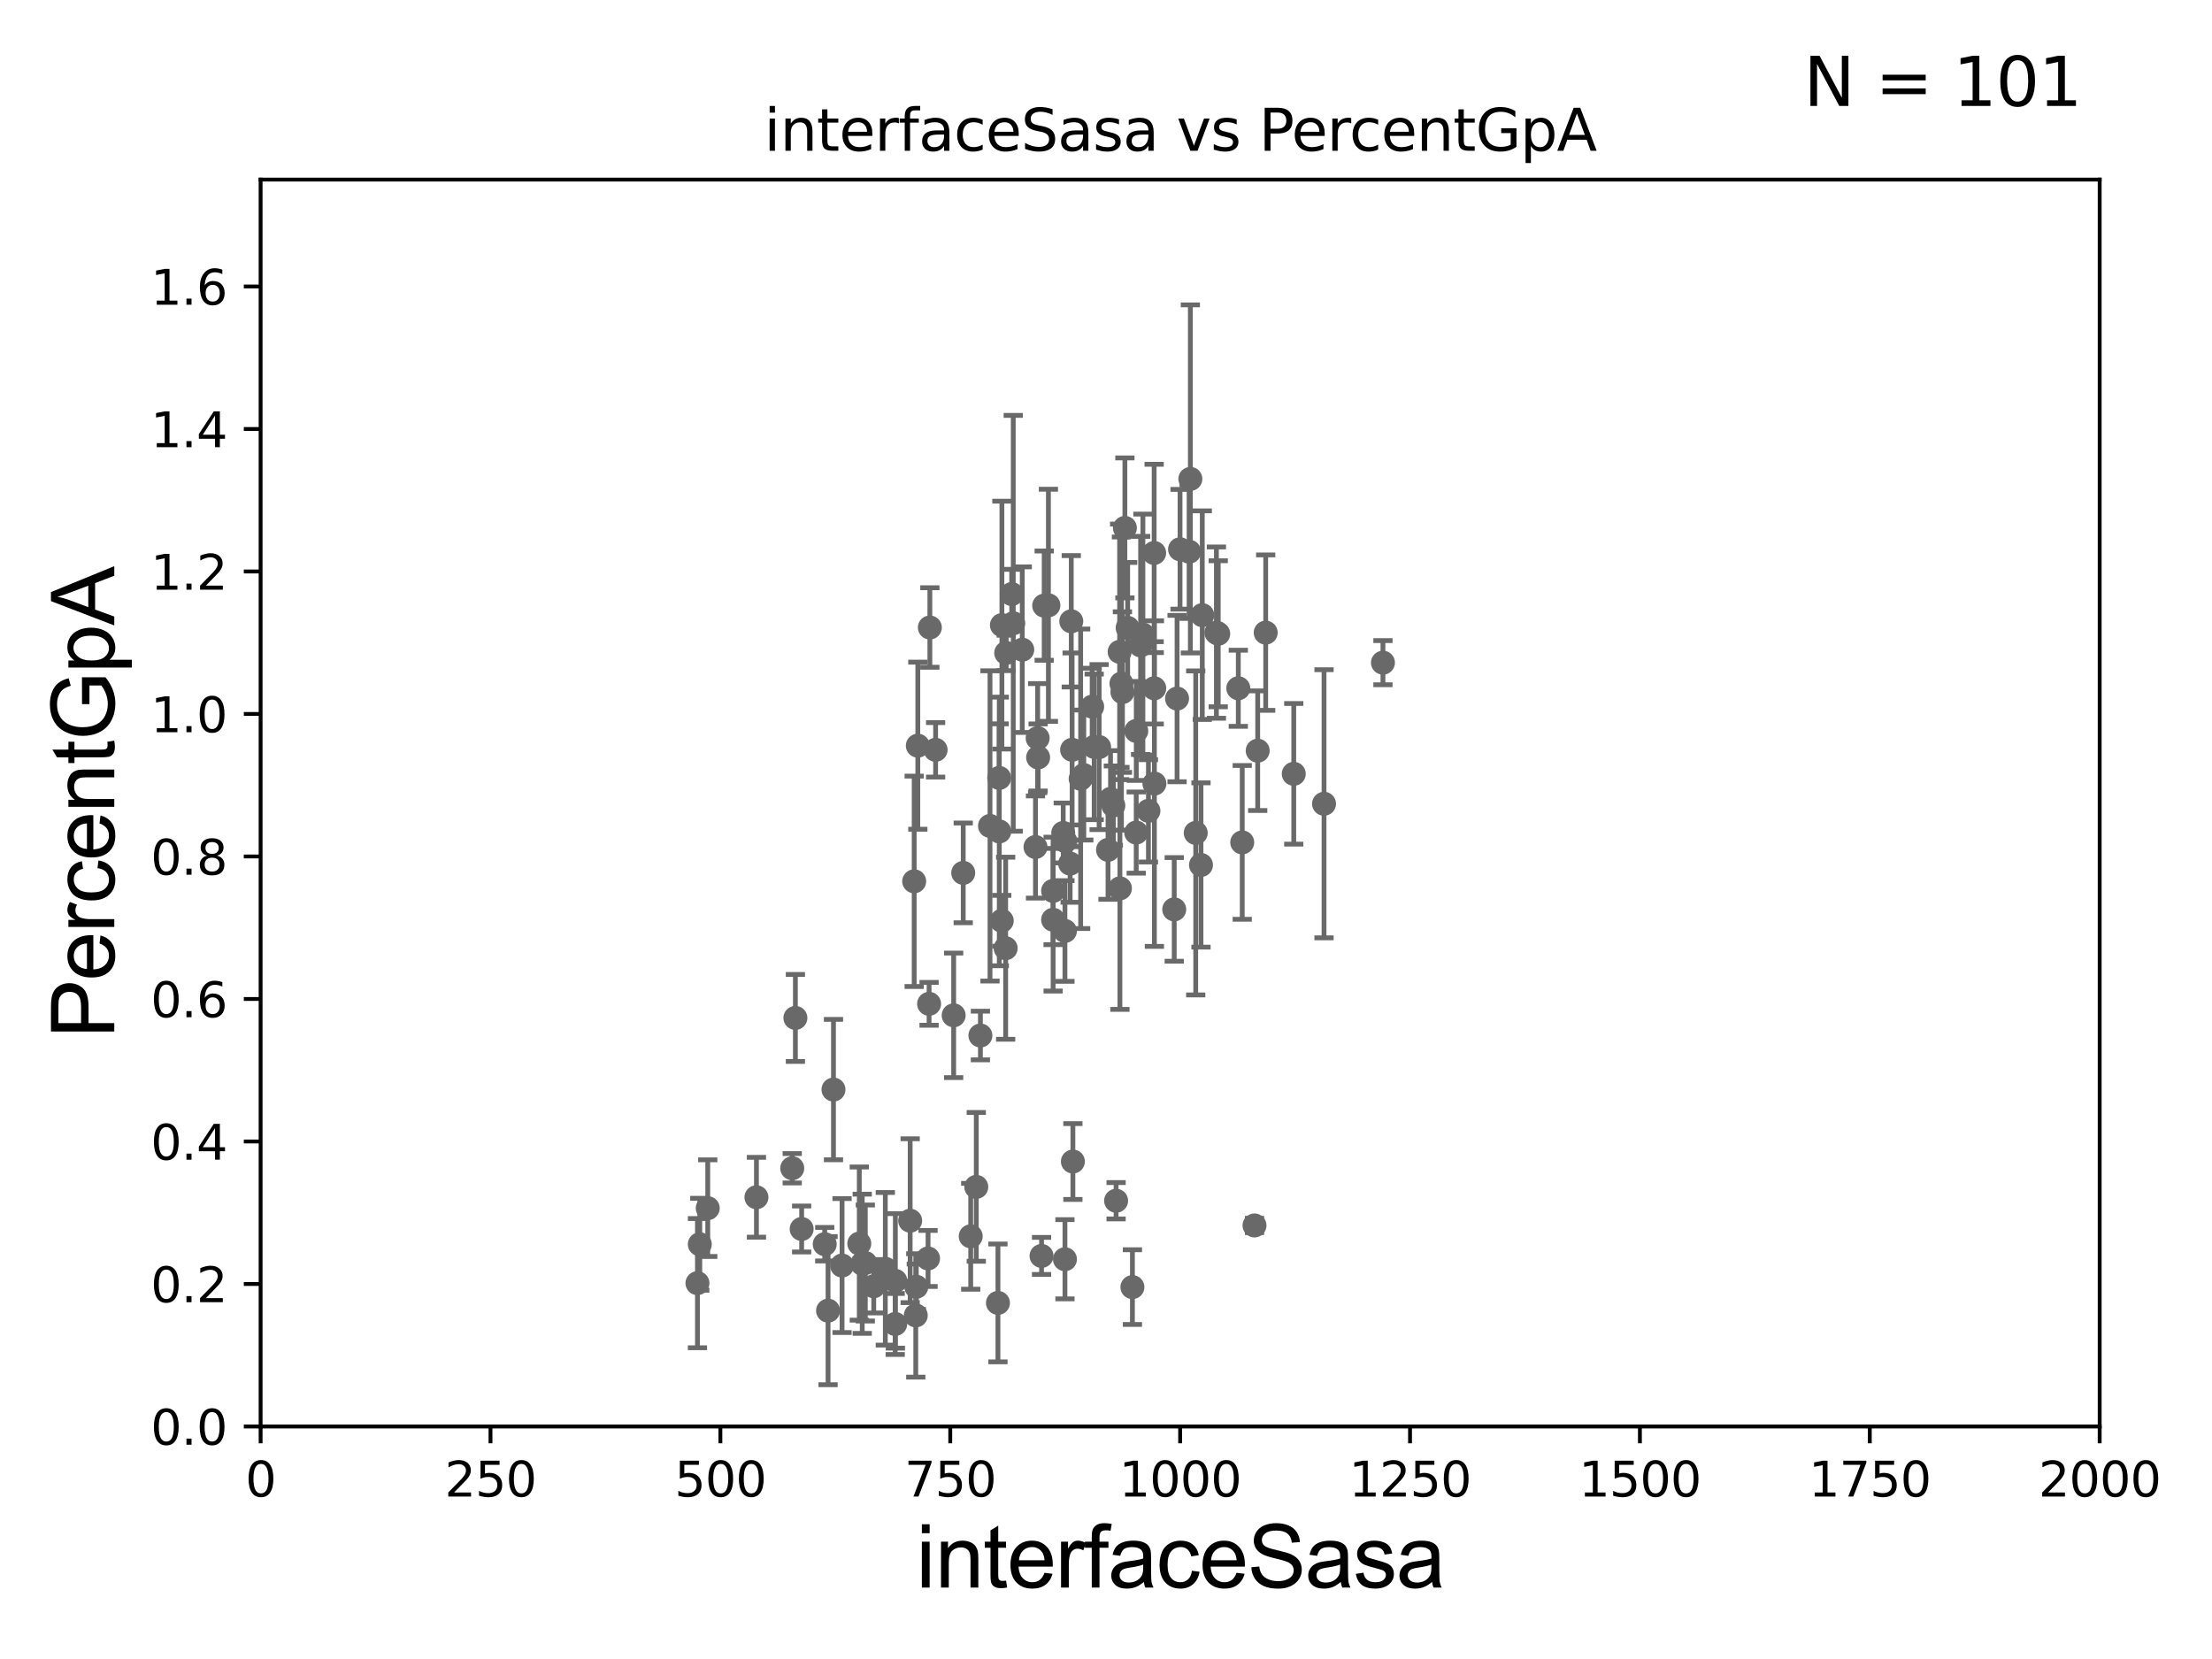 <?xml version="1.0" encoding="utf-8" standalone="no"?>
<!DOCTYPE svg PUBLIC "-//W3C//DTD SVG 1.1//EN"
  "http://www.w3.org/Graphics/SVG/1.1/DTD/svg11.dtd">
<svg xmlns:xlink="http://www.w3.org/1999/xlink" width="460.8pt" height="345.6pt" viewBox="0 0 460.8 345.6" xmlns="http://www.w3.org/2000/svg" version="1.1">
 <defs>
  <style type="text/css">*{stroke-linejoin: round; stroke-linecap: butt}</style>
 </defs>
 <g id="figure_1">
  <g id="patch_1">
   <path d="M 0 345.6 
L 460.8 345.6 
L 460.8 0 
L 0 0 
z
" style="fill: #ffffff"/>
  </g>
  <g id="axes_1">
   <g id="patch_2">
    <path d="M 54.29 297.16 
L 437.4 297.16 
L 437.4 37.411 
L 54.29 37.411 
z
" style="fill: #ffffff"/>
   </g>
   <g id="PathCollection_1">
    <defs>
     <path id="mc41475333c" d="M 0 1.118 
C 0.297 1.118 0.581 1 0.791 0.791 
C 1 0.581 1.118 0.297 1.118 0 
C 1.118 -0.297 1 -0.581 0.791 -0.791 
C 0.581 -1 0.297 -1.118 0 -1.118 
C -0.297 -1.118 -0.581 -1 -0.791 -0.791 
C -1 -0.581 -1.118 -0.297 -1.118 0 
C -1.118 0.297 -1 0.581 -0.791 0.791 
C -0.581 1 -0.297 1.118 0 1.118 
z
" style="stroke: #696969"/>
    </defs>
    <g clip-path="url(#pf31ed386d3)">
     <use xlink:href="#mc41475333c" x="257.961" y="143.379" style="fill: #696969; stroke: #696969"/>
     <use xlink:href="#mc41475333c" x="235.903" y="268.127" style="fill: #696969; stroke: #696969"/>
     <use xlink:href="#mc41475333c" x="232.503" y="250.135" style="fill: #696969; stroke: #696969"/>
     <use xlink:href="#mc41475333c" x="200.659" y="181.837" style="fill: #696969; stroke: #696969"/>
     <use xlink:href="#mc41475333c" x="173.629" y="226.974" style="fill: #696969; stroke: #696969"/>
     <use xlink:href="#mc41475333c" x="221.849" y="262.321" style="fill: #696969; stroke: #696969"/>
     <use xlink:href="#mc41475333c" x="219.384" y="191.598" style="fill: #696969; stroke: #696969"/>
     <use xlink:href="#mc41475333c" x="223.504" y="241.967" style="fill: #696969; stroke: #696969"/>
     <use xlink:href="#mc41475333c" x="221.845" y="193.938" style="fill: #696969; stroke: #696969"/>
     <use xlink:href="#mc41475333c" x="193.706" y="130.72" style="fill: #696969; stroke: #696969"/>
     <use xlink:href="#mc41475333c" x="230.821" y="177.045" style="fill: #696969; stroke: #696969"/>
     <use xlink:href="#mc41475333c" x="175.416" y="263.636" style="fill: #696969; stroke: #696969"/>
     <use xlink:href="#mc41475333c" x="190.443" y="183.593" style="fill: #696969; stroke: #696969"/>
     <use xlink:href="#mc41475333c" x="222.929" y="179.908" style="fill: #696969; stroke: #696969"/>
     <use xlink:href="#mc41475333c" x="223.341" y="156.194" style="fill: #696969; stroke: #696969"/>
     <use xlink:href="#mc41475333c" x="249.092" y="173.512" style="fill: #696969; stroke: #696969"/>
     <use xlink:href="#mc41475333c" x="258.779" y="175.487" style="fill: #696969; stroke: #696969"/>
     <use xlink:href="#mc41475333c" x="203.375" y="247.249" style="fill: #696969; stroke: #696969"/>
     <use xlink:href="#mc41475333c" x="208.683" y="191.818" style="fill: #696969; stroke: #696969"/>
     <use xlink:href="#mc41475333c" x="206.235" y="172.053" style="fill: #696969; stroke: #696969"/>
     <use xlink:href="#mc41475333c" x="261.338" y="255.285" style="fill: #696969; stroke: #696969"/>
     <use xlink:href="#mc41475333c" x="209.497" y="197.533" style="fill: #696969; stroke: #696969"/>
     <use xlink:href="#mc41475333c" x="145.78" y="259.199" style="fill: #696969; stroke: #696969"/>
     <use xlink:href="#mc41475333c" x="165.695" y="212.051" style="fill: #696969; stroke: #696969"/>
     <use xlink:href="#mc41475333c" x="207.892" y="271.421" style="fill: #696969; stroke: #696969"/>
     <use xlink:href="#mc41475333c" x="193.332" y="262.158" style="fill: #696969; stroke: #696969"/>
     <use xlink:href="#mc41475333c" x="179.619" y="263.261" style="fill: #696969; stroke: #696969"/>
     <use xlink:href="#mc41475333c" x="172.501" y="273.033" style="fill: #696969; stroke: #696969"/>
     <use xlink:href="#mc41475333c" x="184.429" y="264.317" style="fill: #696969; stroke: #696969"/>
     <use xlink:href="#mc41475333c" x="180.258" y="263.108" style="fill: #696969; stroke: #696969"/>
     <use xlink:href="#mc41475333c" x="166.999" y="256.02" style="fill: #696969; stroke: #696969"/>
     <use xlink:href="#mc41475333c" x="157.582" y="249.414" style="fill: #696969; stroke: #696969"/>
     <use xlink:href="#mc41475333c" x="186.52" y="266.829" style="fill: #696969; stroke: #696969"/>
     <use xlink:href="#mc41475333c" x="165.036" y="243.366" style="fill: #696969; stroke: #696969"/>
     <use xlink:href="#mc41475333c" x="189.604" y="254.293" style="fill: #696969; stroke: #696969"/>
     <use xlink:href="#mc41475333c" x="179.006" y="259.058" style="fill: #696969; stroke: #696969"/>
     <use xlink:href="#mc41475333c" x="209.61" y="136.023" style="fill: #696969; stroke: #696969"/>
     <use xlink:href="#mc41475333c" x="186.486" y="275.812" style="fill: #696969; stroke: #696969"/>
     <use xlink:href="#mc41475333c" x="202.218" y="257.542" style="fill: #696969; stroke: #696969"/>
     <use xlink:href="#mc41475333c" x="212.953" y="135.341" style="fill: #696969; stroke: #696969"/>
     <use xlink:href="#mc41475333c" x="231.342" y="166.435" style="fill: #696969; stroke: #696969"/>
     <use xlink:href="#mc41475333c" x="182.017" y="267.951" style="fill: #696969; stroke: #696969"/>
     <use xlink:href="#mc41475333c" x="193.547" y="209.115" style="fill: #696969; stroke: #696969"/>
     <use xlink:href="#mc41475333c" x="190.882" y="268.053" style="fill: #696969; stroke: #696969"/>
     <use xlink:href="#mc41475333c" x="190.771" y="274.025" style="fill: #696969; stroke: #696969"/>
     <use xlink:href="#mc41475333c" x="216.261" y="157.789" style="fill: #696969; stroke: #696969"/>
     <use xlink:href="#mc41475333c" x="171.805" y="259.187" style="fill: #696969; stroke: #696969"/>
     <use xlink:href="#mc41475333c" x="191.198" y="155.338" style="fill: #696969; stroke: #696969"/>
     <use xlink:href="#mc41475333c" x="216.972" y="261.63" style="fill: #696969; stroke: #696969"/>
     <use xlink:href="#mc41475333c" x="145.292" y="267.303" style="fill: #696969; stroke: #696969"/>
     <use xlink:href="#mc41475333c" x="211.08" y="129.845" style="fill: #696969; stroke: #696969"/>
     <use xlink:href="#mc41475333c" x="208.153" y="162.059" style="fill: #696969; stroke: #696969"/>
     <use xlink:href="#mc41475333c" x="244.613" y="189.444" style="fill: #696969; stroke: #696969"/>
     <use xlink:href="#mc41475333c" x="247.973" y="99.765" style="fill: #696969; stroke: #696969"/>
     <use xlink:href="#mc41475333c" x="236.708" y="152.266" style="fill: #696969; stroke: #696969"/>
     <use xlink:href="#mc41475333c" x="225.119" y="162.23" style="fill: #696969; stroke: #696969"/>
     <use xlink:href="#mc41475333c" x="233.618" y="142.396" style="fill: #696969; stroke: #696969"/>
     <use xlink:href="#mc41475333c" x="228.971" y="155.633" style="fill: #696969; stroke: #696969"/>
     <use xlink:href="#mc41475333c" x="233.239" y="135.793" style="fill: #696969; stroke: #696969"/>
     <use xlink:href="#mc41475333c" x="234.336" y="109.972" style="fill: #696969; stroke: #696969"/>
     <use xlink:href="#mc41475333c" x="263.669" y="131.79" style="fill: #696969; stroke: #696969"/>
     <use xlink:href="#mc41475333c" x="269.514" y="161.202" style="fill: #696969; stroke: #696969"/>
     <use xlink:href="#mc41475333c" x="275.82" y="167.44" style="fill: #696969; stroke: #696969"/>
     <use xlink:href="#mc41475333c" x="240.43" y="115.196" style="fill: #696969; stroke: #696969"/>
     <use xlink:href="#mc41475333c" x="245.205" y="145.526" style="fill: #696969; stroke: #696969"/>
     <use xlink:href="#mc41475333c" x="236.694" y="173.439" style="fill: #696969; stroke: #696969"/>
     <use xlink:href="#mc41475333c" x="253.781" y="132.023" style="fill: #696969; stroke: #696969"/>
     <use xlink:href="#mc41475333c" x="253.4" y="131.784" style="fill: #696969; stroke: #696969"/>
     <use xlink:href="#mc41475333c" x="247.716" y="114.931" style="fill: #696969; stroke: #696969"/>
     <use xlink:href="#mc41475333c" x="240.449" y="143.381" style="fill: #696969; stroke: #696969"/>
     <use xlink:href="#mc41475333c" x="250.458" y="128.148" style="fill: #696969; stroke: #696969"/>
     <use xlink:href="#mc41475333c" x="238.085" y="132.192" style="fill: #696969; stroke: #696969"/>
     <use xlink:href="#mc41475333c" x="240.483" y="163.235" style="fill: #696969; stroke: #696969"/>
     <use xlink:href="#mc41475333c" x="221.489" y="173.521" style="fill: #696969; stroke: #696969"/>
     <use xlink:href="#mc41475333c" x="198.665" y="211.513" style="fill: #696969; stroke: #696969"/>
     <use xlink:href="#mc41475333c" x="208.716" y="130.224" style="fill: #696969; stroke: #696969"/>
     <use xlink:href="#mc41475333c" x="233.3" y="185.062" style="fill: #696969; stroke: #696969"/>
     <use xlink:href="#mc41475333c" x="234.913" y="130.79" style="fill: #696969; stroke: #696969"/>
     <use xlink:href="#mc41475333c" x="225.774" y="161.454" style="fill: #696969; stroke: #696969"/>
     <use xlink:href="#mc41475333c" x="194.905" y="156.205" style="fill: #696969; stroke: #696969"/>
     <use xlink:href="#mc41475333c" x="239.24" y="168.917" style="fill: #696969; stroke: #696969"/>
     <use xlink:href="#mc41475333c" x="231.93" y="167.814" style="fill: #696969; stroke: #696969"/>
     <use xlink:href="#mc41475333c" x="210.76" y="123.755" style="fill: #696969; stroke: #696969"/>
     <use xlink:href="#mc41475333c" x="233.825" y="144.177" style="fill: #696969; stroke: #696969"/>
     <use xlink:href="#mc41475333c" x="219.38" y="185.593" style="fill: #696969; stroke: #696969"/>
     <use xlink:href="#mc41475333c" x="221.939" y="175.238" style="fill: #696969; stroke: #696969"/>
     <use xlink:href="#mc41475333c" x="223.165" y="129.427" style="fill: #696969; stroke: #696969"/>
     <use xlink:href="#mc41475333c" x="217.524" y="126.165" style="fill: #696969; stroke: #696969"/>
     <use xlink:href="#mc41475333c" x="216.162" y="153.76" style="fill: #696969; stroke: #696969"/>
     <use xlink:href="#mc41475333c" x="218.403" y="126.093" style="fill: #696969; stroke: #696969"/>
     <use xlink:href="#mc41475333c" x="215.711" y="176.448" style="fill: #696969; stroke: #696969"/>
     <use xlink:href="#mc41475333c" x="204.237" y="215.715" style="fill: #696969; stroke: #696969"/>
     <use xlink:href="#mc41475333c" x="227.937" y="155.588" style="fill: #696969; stroke: #696969"/>
     <use xlink:href="#mc41475333c" x="262.001" y="156.382" style="fill: #696969; stroke: #696969"/>
     <use xlink:href="#mc41475333c" x="208.168" y="173.206" style="fill: #696969; stroke: #696969"/>
     <use xlink:href="#mc41475333c" x="245.824" y="114.422" style="fill: #696969; stroke: #696969"/>
     <use xlink:href="#mc41475333c" x="250.188" y="180.191" style="fill: #696969; stroke: #696969"/>
     <use xlink:href="#mc41475333c" x="288.094" y="138.048" style="fill: #696969; stroke: #696969"/>
     <use xlink:href="#mc41475333c" x="227.519" y="147.21" style="fill: #696969; stroke: #696969"/>
     <use xlink:href="#mc41475333c" x="237.61" y="134.451" style="fill: #696969; stroke: #696969"/>
     <use xlink:href="#mc41475333c" x="147.437" y="251.681" style="fill: #696969; stroke: #696969"/>
    </g>
   </g>
   <g id="matplotlib.axis_1">
    <g id="xtick_1">
     <g id="line2d_1">
      <defs>
       <path id="m0531510acf" d="M 0 0 
L 0 3.5 
" style="stroke: #000000; stroke-width: 0.8"/>
      </defs>
      <g>
       <use xlink:href="#m0531510acf" x="54.29" y="297.16" style="stroke: #000000; stroke-width: 0.8"/>
      </g>
     </g>
     <g id="text_1">
      <!-- 0 -->
      <g transform="translate(51.109 311.758)scale(0.1 -0.1)">
       <defs>
        <path id="DejaVuSans-30" d="M 2034 4250 
Q 1547 4250 1301 3770 
Q 1056 3291 1056 2328 
Q 1056 1369 1301 889 
Q 1547 409 2034 409 
Q 2525 409 2770 889 
Q 3016 1369 3016 2328 
Q 3016 3291 2770 3770 
Q 2525 4250 2034 4250 
z
M 2034 4750 
Q 2819 4750 3233 4129 
Q 3647 3509 3647 2328 
Q 3647 1150 3233 529 
Q 2819 -91 2034 -91 
Q 1250 -91 836 529 
Q 422 1150 422 2328 
Q 422 3509 836 4129 
Q 1250 4750 2034 4750 
z
" transform="scale(0.016)"/>
       </defs>
       <use xlink:href="#DejaVuSans-30"/>
      </g>
     </g>
    </g>
    <g id="xtick_2">
     <g id="line2d_2">
      <g>
       <use xlink:href="#m0531510acf" x="102.179" y="297.16" style="stroke: #000000; stroke-width: 0.8"/>
      </g>
     </g>
     <g id="text_2">
      <!-- 250 -->
      <g transform="translate(92.635 311.758)scale(0.1 -0.1)">
       <defs>
        <path id="DejaVuSans-32" d="M 1228 531 
L 3431 531 
L 3431 0 
L 469 0 
L 469 531 
Q 828 903 1448 1529 
Q 2069 2156 2228 2338 
Q 2531 2678 2651 2914 
Q 2772 3150 2772 3378 
Q 2772 3750 2511 3984 
Q 2250 4219 1831 4219 
Q 1534 4219 1204 4116 
Q 875 4013 500 3803 
L 500 4441 
Q 881 4594 1212 4672 
Q 1544 4750 1819 4750 
Q 2544 4750 2975 4387 
Q 3406 4025 3406 3419 
Q 3406 3131 3298 2873 
Q 3191 2616 2906 2266 
Q 2828 2175 2409 1742 
Q 1991 1309 1228 531 
z
" transform="scale(0.016)"/>
        <path id="DejaVuSans-35" d="M 691 4666 
L 3169 4666 
L 3169 4134 
L 1269 4134 
L 1269 2991 
Q 1406 3038 1543 3061 
Q 1681 3084 1819 3084 
Q 2600 3084 3056 2656 
Q 3513 2228 3513 1497 
Q 3513 744 3044 326 
Q 2575 -91 1722 -91 
Q 1428 -91 1123 -41 
Q 819 9 494 109 
L 494 744 
Q 775 591 1075 516 
Q 1375 441 1709 441 
Q 2250 441 2565 725 
Q 2881 1009 2881 1497 
Q 2881 1984 2565 2268 
Q 2250 2553 1709 2553 
Q 1456 2553 1204 2497 
Q 953 2441 691 2322 
L 691 4666 
z
" transform="scale(0.016)"/>
       </defs>
       <use xlink:href="#DejaVuSans-32"/>
       <use xlink:href="#DejaVuSans-35" x="63.623"/>
       <use xlink:href="#DejaVuSans-30" x="127.246"/>
      </g>
     </g>
    </g>
    <g id="xtick_3">
     <g id="line2d_3">
      <g>
       <use xlink:href="#m0531510acf" x="150.067" y="297.16" style="stroke: #000000; stroke-width: 0.8"/>
      </g>
     </g>
     <g id="text_3">
      <!-- 500 -->
      <g transform="translate(140.524 311.758)scale(0.1 -0.1)">
       <use xlink:href="#DejaVuSans-35"/>
       <use xlink:href="#DejaVuSans-30" x="63.623"/>
       <use xlink:href="#DejaVuSans-30" x="127.246"/>
      </g>
     </g>
    </g>
    <g id="xtick_4">
     <g id="line2d_4">
      <g>
       <use xlink:href="#m0531510acf" x="197.956" y="297.16" style="stroke: #000000; stroke-width: 0.8"/>
      </g>
     </g>
     <g id="text_4">
      <!-- 750 -->
      <g transform="translate(188.412 311.758)scale(0.1 -0.1)">
       <defs>
        <path id="DejaVuSans-37" d="M 525 4666 
L 3525 4666 
L 3525 4397 
L 1831 0 
L 1172 0 
L 2766 4134 
L 525 4134 
L 525 4666 
z
" transform="scale(0.016)"/>
       </defs>
       <use xlink:href="#DejaVuSans-37"/>
       <use xlink:href="#DejaVuSans-35" x="63.623"/>
       <use xlink:href="#DejaVuSans-30" x="127.246"/>
      </g>
     </g>
    </g>
    <g id="xtick_5">
     <g id="line2d_5">
      <g>
       <use xlink:href="#m0531510acf" x="245.845" y="297.16" style="stroke: #000000; stroke-width: 0.8"/>
      </g>
     </g>
     <g id="text_5">
      <!-- 1000 -->
      <g transform="translate(233.12 311.758)scale(0.1 -0.1)">
       <defs>
        <path id="DejaVuSans-31" d="M 794 531 
L 1825 531 
L 1825 4091 
L 703 3866 
L 703 4441 
L 1819 4666 
L 2450 4666 
L 2450 531 
L 3481 531 
L 3481 0 
L 794 0 
L 794 531 
z
" transform="scale(0.016)"/>
       </defs>
       <use xlink:href="#DejaVuSans-31"/>
       <use xlink:href="#DejaVuSans-30" x="63.623"/>
       <use xlink:href="#DejaVuSans-30" x="127.246"/>
       <use xlink:href="#DejaVuSans-30" x="190.869"/>
      </g>
     </g>
    </g>
    <g id="xtick_6">
     <g id="line2d_6">
      <g>
       <use xlink:href="#m0531510acf" x="293.734" y="297.16" style="stroke: #000000; stroke-width: 0.8"/>
      </g>
     </g>
     <g id="text_6">
      <!-- 1250 -->
      <g transform="translate(281.009 311.758)scale(0.1 -0.1)">
       <use xlink:href="#DejaVuSans-31"/>
       <use xlink:href="#DejaVuSans-32" x="63.623"/>
       <use xlink:href="#DejaVuSans-35" x="127.246"/>
       <use xlink:href="#DejaVuSans-30" x="190.869"/>
      </g>
     </g>
    </g>
    <g id="xtick_7">
     <g id="line2d_7">
      <g>
       <use xlink:href="#m0531510acf" x="341.623" y="297.16" style="stroke: #000000; stroke-width: 0.8"/>
      </g>
     </g>
     <g id="text_7">
      <!-- 1500 -->
      <g transform="translate(328.897 311.758)scale(0.1 -0.1)">
       <use xlink:href="#DejaVuSans-31"/>
       <use xlink:href="#DejaVuSans-35" x="63.623"/>
       <use xlink:href="#DejaVuSans-30" x="127.246"/>
       <use xlink:href="#DejaVuSans-30" x="190.869"/>
      </g>
     </g>
    </g>
    <g id="xtick_8">
     <g id="line2d_8">
      <g>
       <use xlink:href="#m0531510acf" x="389.511" y="297.16" style="stroke: #000000; stroke-width: 0.8"/>
      </g>
     </g>
     <g id="text_8">
      <!-- 1750 -->
      <g transform="translate(376.786 311.758)scale(0.1 -0.1)">
       <use xlink:href="#DejaVuSans-31"/>
       <use xlink:href="#DejaVuSans-37" x="63.623"/>
       <use xlink:href="#DejaVuSans-35" x="127.246"/>
       <use xlink:href="#DejaVuSans-30" x="190.869"/>
      </g>
     </g>
    </g>
    <g id="xtick_9">
     <g id="line2d_9">
      <g>
       <use xlink:href="#m0531510acf" x="437.4" y="297.16" style="stroke: #000000; stroke-width: 0.8"/>
      </g>
     </g>
     <g id="text_9">
      <!-- 2000 -->
      <g transform="translate(424.675 311.758)scale(0.1 -0.1)">
       <use xlink:href="#DejaVuSans-32"/>
       <use xlink:href="#DejaVuSans-30" x="63.623"/>
       <use xlink:href="#DejaVuSans-30" x="127.246"/>
       <use xlink:href="#DejaVuSans-30" x="190.869"/>
      </g>
     </g>
    </g>
    <g id="text_10">
     <!-- interfaceSasa -->
     <g transform="translate(190.816 330.722)scale(0.18 -0.18)">
      <defs>
       <path id="ArialMT-69" d="M 425 3934 
L 425 4581 
L 988 4581 
L 988 3934 
L 425 3934 
z
M 425 0 
L 425 3319 
L 988 3319 
L 988 0 
L 425 0 
z
" transform="scale(0.016)"/>
       <path id="ArialMT-6e" d="M 422 0 
L 422 3319 
L 928 3319 
L 928 2847 
Q 1294 3394 1984 3394 
Q 2284 3394 2536 3286 
Q 2788 3178 2913 3003 
Q 3038 2828 3088 2588 
Q 3119 2431 3119 2041 
L 3119 0 
L 2556 0 
L 2556 2019 
Q 2556 2363 2490 2533 
Q 2425 2703 2258 2804 
Q 2091 2906 1866 2906 
Q 1506 2906 1245 2678 
Q 984 2450 984 1813 
L 984 0 
L 422 0 
z
" transform="scale(0.016)"/>
       <path id="ArialMT-74" d="M 1650 503 
L 1731 6 
Q 1494 -44 1306 -44 
Q 1000 -44 831 53 
Q 663 150 594 308 
Q 525 466 525 972 
L 525 2881 
L 113 2881 
L 113 3319 
L 525 3319 
L 525 4141 
L 1084 4478 
L 1084 3319 
L 1650 3319 
L 1650 2881 
L 1084 2881 
L 1084 941 
Q 1084 700 1114 631 
Q 1144 563 1211 522 
Q 1278 481 1403 481 
Q 1497 481 1650 503 
z
" transform="scale(0.016)"/>
       <path id="ArialMT-65" d="M 2694 1069 
L 3275 997 
Q 3138 488 2766 206 
Q 2394 -75 1816 -75 
Q 1088 -75 661 373 
Q 234 822 234 1631 
Q 234 2469 665 2931 
Q 1097 3394 1784 3394 
Q 2450 3394 2872 2941 
Q 3294 2488 3294 1666 
Q 3294 1616 3291 1516 
L 816 1516 
Q 847 969 1125 678 
Q 1403 388 1819 388 
Q 2128 388 2347 550 
Q 2566 713 2694 1069 
z
M 847 1978 
L 2700 1978 
Q 2663 2397 2488 2606 
Q 2219 2931 1791 2931 
Q 1403 2931 1139 2672 
Q 875 2413 847 1978 
z
" transform="scale(0.016)"/>
       <path id="ArialMT-72" d="M 416 0 
L 416 3319 
L 922 3319 
L 922 2816 
Q 1116 3169 1280 3281 
Q 1444 3394 1641 3394 
Q 1925 3394 2219 3213 
L 2025 2691 
Q 1819 2813 1613 2813 
Q 1428 2813 1281 2702 
Q 1134 2591 1072 2394 
Q 978 2094 978 1738 
L 978 0 
L 416 0 
z
" transform="scale(0.016)"/>
       <path id="ArialMT-66" d="M 556 0 
L 556 2881 
L 59 2881 
L 59 3319 
L 556 3319 
L 556 3672 
Q 556 4006 616 4169 
Q 697 4388 901 4523 
Q 1106 4659 1475 4659 
Q 1713 4659 2000 4603 
L 1916 4113 
Q 1741 4144 1584 4144 
Q 1328 4144 1222 4034 
Q 1116 3925 1116 3625 
L 1116 3319 
L 1763 3319 
L 1763 2881 
L 1116 2881 
L 1116 0 
L 556 0 
z
" transform="scale(0.016)"/>
       <path id="ArialMT-61" d="M 2588 409 
Q 2275 144 1986 34 
Q 1697 -75 1366 -75 
Q 819 -75 525 192 
Q 231 459 231 875 
Q 231 1119 342 1320 
Q 453 1522 633 1644 
Q 813 1766 1038 1828 
Q 1203 1872 1538 1913 
Q 2219 1994 2541 2106 
Q 2544 2222 2544 2253 
Q 2544 2597 2384 2738 
Q 2169 2928 1744 2928 
Q 1347 2928 1158 2789 
Q 969 2650 878 2297 
L 328 2372 
Q 403 2725 575 2942 
Q 747 3159 1072 3276 
Q 1397 3394 1825 3394 
Q 2250 3394 2515 3294 
Q 2781 3194 2906 3042 
Q 3031 2891 3081 2659 
Q 3109 2516 3109 2141 
L 3109 1391 
Q 3109 606 3145 398 
Q 3181 191 3288 0 
L 2700 0 
Q 2613 175 2588 409 
z
M 2541 1666 
Q 2234 1541 1622 1453 
Q 1275 1403 1131 1340 
Q 988 1278 909 1158 
Q 831 1038 831 891 
Q 831 666 1001 516 
Q 1172 366 1500 366 
Q 1825 366 2078 508 
Q 2331 650 2450 897 
Q 2541 1088 2541 1459 
L 2541 1666 
z
" transform="scale(0.016)"/>
       <path id="ArialMT-63" d="M 2588 1216 
L 3141 1144 
Q 3050 572 2676 248 
Q 2303 -75 1759 -75 
Q 1078 -75 664 370 
Q 250 816 250 1647 
Q 250 2184 428 2587 
Q 606 2991 970 3192 
Q 1334 3394 1763 3394 
Q 2303 3394 2647 3120 
Q 2991 2847 3088 2344 
L 2541 2259 
Q 2463 2594 2264 2762 
Q 2066 2931 1784 2931 
Q 1359 2931 1093 2626 
Q 828 2322 828 1663 
Q 828 994 1084 691 
Q 1341 388 1753 388 
Q 2084 388 2306 591 
Q 2528 794 2588 1216 
z
" transform="scale(0.016)"/>
       <path id="ArialMT-53" d="M 288 1472 
L 859 1522 
Q 900 1178 1048 958 
Q 1197 738 1509 602 
Q 1822 466 2213 466 
Q 2559 466 2825 569 
Q 3091 672 3220 851 
Q 3350 1031 3350 1244 
Q 3350 1459 3225 1620 
Q 3100 1781 2813 1891 
Q 2628 1963 1997 2114 
Q 1366 2266 1113 2400 
Q 784 2572 623 2826 
Q 463 3081 463 3397 
Q 463 3744 659 4045 
Q 856 4347 1234 4503 
Q 1613 4659 2075 4659 
Q 2584 4659 2973 4495 
Q 3363 4331 3572 4012 
Q 3781 3694 3797 3291 
L 3216 3247 
Q 3169 3681 2898 3903 
Q 2628 4125 2100 4125 
Q 1550 4125 1298 3923 
Q 1047 3722 1047 3438 
Q 1047 3191 1225 3031 
Q 1400 2872 2139 2705 
Q 2878 2538 3153 2413 
Q 3553 2228 3743 1945 
Q 3934 1663 3934 1294 
Q 3934 928 3725 604 
Q 3516 281 3123 101 
Q 2731 -78 2241 -78 
Q 1619 -78 1198 103 
Q 778 284 539 648 
Q 300 1013 288 1472 
z
" transform="scale(0.016)"/>
       <path id="ArialMT-73" d="M 197 991 
L 753 1078 
Q 800 744 1014 566 
Q 1228 388 1613 388 
Q 2000 388 2187 545 
Q 2375 703 2375 916 
Q 2375 1106 2209 1216 
Q 2094 1291 1634 1406 
Q 1016 1563 777 1677 
Q 538 1791 414 1992 
Q 291 2194 291 2438 
Q 291 2659 392 2848 
Q 494 3038 669 3163 
Q 800 3259 1026 3326 
Q 1253 3394 1513 3394 
Q 1903 3394 2198 3281 
Q 2494 3169 2634 2976 
Q 2775 2784 2828 2463 
L 2278 2388 
Q 2241 2644 2061 2787 
Q 1881 2931 1553 2931 
Q 1166 2931 1000 2803 
Q 834 2675 834 2503 
Q 834 2394 903 2306 
Q 972 2216 1119 2156 
Q 1203 2125 1616 2013 
Q 2213 1853 2448 1751 
Q 2684 1650 2818 1456 
Q 2953 1263 2953 975 
Q 2953 694 2789 445 
Q 2625 197 2315 61 
Q 2006 -75 1616 -75 
Q 969 -75 630 194 
Q 291 463 197 991 
z
" transform="scale(0.016)"/>
      </defs>
      <use xlink:href="#ArialMT-69"/>
      <use xlink:href="#ArialMT-6e" x="22.217"/>
      <use xlink:href="#ArialMT-74" x="77.832"/>
      <use xlink:href="#ArialMT-65" x="105.615"/>
      <use xlink:href="#ArialMT-72" x="161.23"/>
      <use xlink:href="#ArialMT-66" x="194.531"/>
      <use xlink:href="#ArialMT-61" x="222.314"/>
      <use xlink:href="#ArialMT-63" x="277.93"/>
      <use xlink:href="#ArialMT-65" x="327.93"/>
      <use xlink:href="#ArialMT-53" x="383.545"/>
      <use xlink:href="#ArialMT-61" x="450.244"/>
      <use xlink:href="#ArialMT-73" x="505.859"/>
      <use xlink:href="#ArialMT-61" x="555.859"/>
     </g>
    </g>
   </g>
   <g id="matplotlib.axis_2">
    <g id="ytick_1">
     <g id="line2d_10">
      <defs>
       <path id="m819983446a" d="M 0 0 
L -3.5 0 
" style="stroke: #000000; stroke-width: 0.8"/>
      </defs>
      <g>
       <use xlink:href="#m819983446a" x="54.29" y="297.16" style="stroke: #000000; stroke-width: 0.8"/>
      </g>
     </g>
     <g id="text_11">
      <!-- 0.0 -->
      <g transform="translate(31.387 300.959)scale(0.1 -0.1)">
       <defs>
        <path id="DejaVuSans-2e" d="M 684 794 
L 1344 794 
L 1344 0 
L 684 0 
L 684 794 
z
" transform="scale(0.016)"/>
       </defs>
       <use xlink:href="#DejaVuSans-30"/>
       <use xlink:href="#DejaVuSans-2e" x="63.623"/>
       <use xlink:href="#DejaVuSans-30" x="95.41"/>
      </g>
     </g>
    </g>
    <g id="ytick_2">
     <g id="line2d_11">
      <g>
       <use xlink:href="#m819983446a" x="54.29" y="267.474" style="stroke: #000000; stroke-width: 0.8"/>
      </g>
     </g>
     <g id="text_12">
      <!-- 0.2 -->
      <g transform="translate(31.387 271.274)scale(0.1 -0.1)">
       <use xlink:href="#DejaVuSans-30"/>
       <use xlink:href="#DejaVuSans-2e" x="63.623"/>
       <use xlink:href="#DejaVuSans-32" x="95.41"/>
      </g>
     </g>
    </g>
    <g id="ytick_3">
     <g id="line2d_12">
      <g>
       <use xlink:href="#m819983446a" x="54.29" y="237.789" style="stroke: #000000; stroke-width: 0.8"/>
      </g>
     </g>
     <g id="text_13">
      <!-- 0.4 -->
      <g transform="translate(31.387 241.588)scale(0.1 -0.1)">
       <defs>
        <path id="DejaVuSans-34" d="M 2419 4116 
L 825 1625 
L 2419 1625 
L 2419 4116 
z
M 2253 4666 
L 3047 4666 
L 3047 1625 
L 3713 1625 
L 3713 1100 
L 3047 1100 
L 3047 0 
L 2419 0 
L 2419 1100 
L 313 1100 
L 313 1709 
L 2253 4666 
z
" transform="scale(0.016)"/>
       </defs>
       <use xlink:href="#DejaVuSans-30"/>
       <use xlink:href="#DejaVuSans-2e" x="63.623"/>
       <use xlink:href="#DejaVuSans-34" x="95.41"/>
      </g>
     </g>
    </g>
    <g id="ytick_4">
     <g id="line2d_13">
      <g>
       <use xlink:href="#m819983446a" x="54.29" y="208.103" style="stroke: #000000; stroke-width: 0.8"/>
      </g>
     </g>
     <g id="text_14">
      <!-- 0.6 -->
      <g transform="translate(31.387 211.902)scale(0.1 -0.1)">
       <defs>
        <path id="DejaVuSans-36" d="M 2113 2584 
Q 1688 2584 1439 2293 
Q 1191 2003 1191 1497 
Q 1191 994 1439 701 
Q 1688 409 2113 409 
Q 2538 409 2786 701 
Q 3034 994 3034 1497 
Q 3034 2003 2786 2293 
Q 2538 2584 2113 2584 
z
M 3366 4563 
L 3366 3988 
Q 3128 4100 2886 4159 
Q 2644 4219 2406 4219 
Q 1781 4219 1451 3797 
Q 1122 3375 1075 2522 
Q 1259 2794 1537 2939 
Q 1816 3084 2150 3084 
Q 2853 3084 3261 2657 
Q 3669 2231 3669 1497 
Q 3669 778 3244 343 
Q 2819 -91 2113 -91 
Q 1303 -91 875 529 
Q 447 1150 447 2328 
Q 447 3434 972 4092 
Q 1497 4750 2381 4750 
Q 2619 4750 2861 4703 
Q 3103 4656 3366 4563 
z
" transform="scale(0.016)"/>
       </defs>
       <use xlink:href="#DejaVuSans-30"/>
       <use xlink:href="#DejaVuSans-2e" x="63.623"/>
       <use xlink:href="#DejaVuSans-36" x="95.41"/>
      </g>
     </g>
    </g>
    <g id="ytick_5">
     <g id="line2d_14">
      <g>
       <use xlink:href="#m819983446a" x="54.29" y="178.418" style="stroke: #000000; stroke-width: 0.8"/>
      </g>
     </g>
     <g id="text_15">
      <!-- 0.8 -->
      <g transform="translate(31.387 182.217)scale(0.1 -0.1)">
       <defs>
        <path id="DejaVuSans-38" d="M 2034 2216 
Q 1584 2216 1326 1975 
Q 1069 1734 1069 1313 
Q 1069 891 1326 650 
Q 1584 409 2034 409 
Q 2484 409 2743 651 
Q 3003 894 3003 1313 
Q 3003 1734 2745 1975 
Q 2488 2216 2034 2216 
z
M 1403 2484 
Q 997 2584 770 2862 
Q 544 3141 544 3541 
Q 544 4100 942 4425 
Q 1341 4750 2034 4750 
Q 2731 4750 3128 4425 
Q 3525 4100 3525 3541 
Q 3525 3141 3298 2862 
Q 3072 2584 2669 2484 
Q 3125 2378 3379 2068 
Q 3634 1759 3634 1313 
Q 3634 634 3220 271 
Q 2806 -91 2034 -91 
Q 1263 -91 848 271 
Q 434 634 434 1313 
Q 434 1759 690 2068 
Q 947 2378 1403 2484 
z
M 1172 3481 
Q 1172 3119 1398 2916 
Q 1625 2713 2034 2713 
Q 2441 2713 2670 2916 
Q 2900 3119 2900 3481 
Q 2900 3844 2670 4047 
Q 2441 4250 2034 4250 
Q 1625 4250 1398 4047 
Q 1172 3844 1172 3481 
z
" transform="scale(0.016)"/>
       </defs>
       <use xlink:href="#DejaVuSans-30"/>
       <use xlink:href="#DejaVuSans-2e" x="63.623"/>
       <use xlink:href="#DejaVuSans-38" x="95.41"/>
      </g>
     </g>
    </g>
    <g id="ytick_6">
     <g id="line2d_15">
      <g>
       <use xlink:href="#m819983446a" x="54.29" y="148.732" style="stroke: #000000; stroke-width: 0.8"/>
      </g>
     </g>
     <g id="text_16">
      <!-- 1.0 -->
      <g transform="translate(31.387 152.531)scale(0.1 -0.1)">
       <use xlink:href="#DejaVuSans-31"/>
       <use xlink:href="#DejaVuSans-2e" x="63.623"/>
       <use xlink:href="#DejaVuSans-30" x="95.41"/>
      </g>
     </g>
    </g>
    <g id="ytick_7">
     <g id="line2d_16">
      <g>
       <use xlink:href="#m819983446a" x="54.29" y="119.047" style="stroke: #000000; stroke-width: 0.8"/>
      </g>
     </g>
     <g id="text_17">
      <!-- 1.2 -->
      <g transform="translate(31.387 122.846)scale(0.1 -0.1)">
       <use xlink:href="#DejaVuSans-31"/>
       <use xlink:href="#DejaVuSans-2e" x="63.623"/>
       <use xlink:href="#DejaVuSans-32" x="95.41"/>
      </g>
     </g>
    </g>
    <g id="ytick_8">
     <g id="line2d_17">
      <g>
       <use xlink:href="#m819983446a" x="54.29" y="89.361" style="stroke: #000000; stroke-width: 0.8"/>
      </g>
     </g>
     <g id="text_18">
      <!-- 1.4 -->
      <g transform="translate(31.387 93.16)scale(0.1 -0.1)">
       <use xlink:href="#DejaVuSans-31"/>
       <use xlink:href="#DejaVuSans-2e" x="63.623"/>
       <use xlink:href="#DejaVuSans-34" x="95.41"/>
      </g>
     </g>
    </g>
    <g id="ytick_9">
     <g id="line2d_18">
      <g>
       <use xlink:href="#m819983446a" x="54.29" y="59.675" style="stroke: #000000; stroke-width: 0.8"/>
      </g>
     </g>
     <g id="text_19">
      <!-- 1.6 -->
      <g transform="translate(31.387 63.475)scale(0.1 -0.1)">
       <use xlink:href="#DejaVuSans-31"/>
       <use xlink:href="#DejaVuSans-2e" x="63.623"/>
       <use xlink:href="#DejaVuSans-36" x="95.41"/>
      </g>
     </g>
    </g>
    <g id="text_20">
     <!-- PercentGpA -->
     <g transform="translate(23.809 216.309)rotate(-90)scale(0.18 -0.18)">
      <defs>
       <path id="ArialMT-50" d="M 494 0 
L 494 4581 
L 2222 4581 
Q 2678 4581 2919 4538 
Q 3256 4481 3484 4323 
Q 3713 4166 3852 3881 
Q 3991 3597 3991 3256 
Q 3991 2672 3619 2267 
Q 3247 1863 2275 1863 
L 1100 1863 
L 1100 0 
L 494 0 
z
M 1100 2403 
L 2284 2403 
Q 2872 2403 3119 2622 
Q 3366 2841 3366 3238 
Q 3366 3525 3220 3729 
Q 3075 3934 2838 4000 
Q 2684 4041 2272 4041 
L 1100 4041 
L 1100 2403 
z
" transform="scale(0.016)"/>
       <path id="ArialMT-47" d="M 2638 1797 
L 2638 2334 
L 4578 2338 
L 4578 638 
Q 4131 281 3656 101 
Q 3181 -78 2681 -78 
Q 2006 -78 1454 211 
Q 903 500 622 1047 
Q 341 1594 341 2269 
Q 341 2938 620 3517 
Q 900 4097 1425 4378 
Q 1950 4659 2634 4659 
Q 3131 4659 3532 4498 
Q 3934 4338 4162 4050 
Q 4391 3763 4509 3300 
L 3963 3150 
Q 3859 3500 3706 3700 
Q 3553 3900 3268 4020 
Q 2984 4141 2638 4141 
Q 2222 4141 1919 4014 
Q 1616 3888 1430 3681 
Q 1244 3475 1141 3228 
Q 966 2803 966 2306 
Q 966 1694 1177 1281 
Q 1388 869 1791 669 
Q 2194 469 2647 469 
Q 3041 469 3416 620 
Q 3791 772 3984 944 
L 3984 1797 
L 2638 1797 
z
" transform="scale(0.016)"/>
       <path id="ArialMT-70" d="M 422 -1272 
L 422 3319 
L 934 3319 
L 934 2888 
Q 1116 3141 1344 3267 
Q 1572 3394 1897 3394 
Q 2322 3394 2647 3175 
Q 2972 2956 3137 2557 
Q 3303 2159 3303 1684 
Q 3303 1175 3120 767 
Q 2938 359 2589 142 
Q 2241 -75 1856 -75 
Q 1575 -75 1351 44 
Q 1128 163 984 344 
L 984 -1272 
L 422 -1272 
z
M 931 1641 
Q 931 1000 1190 694 
Q 1450 388 1819 388 
Q 2194 388 2461 705 
Q 2728 1022 2728 1688 
Q 2728 2322 2467 2637 
Q 2206 2953 1844 2953 
Q 1484 2953 1207 2617 
Q 931 2281 931 1641 
z
" transform="scale(0.016)"/>
       <path id="ArialMT-41" d="M -9 0 
L 1750 4581 
L 2403 4581 
L 4278 0 
L 3588 0 
L 3053 1388 
L 1138 1388 
L 634 0 
L -9 0 
z
M 1313 1881 
L 2866 1881 
L 2388 3150 
Q 2169 3728 2063 4100 
Q 1975 3659 1816 3225 
L 1313 1881 
z
" transform="scale(0.016)"/>
      </defs>
      <use xlink:href="#ArialMT-50"/>
      <use xlink:href="#ArialMT-65" x="66.699"/>
      <use xlink:href="#ArialMT-72" x="122.314"/>
      <use xlink:href="#ArialMT-63" x="155.615"/>
      <use xlink:href="#ArialMT-65" x="205.615"/>
      <use xlink:href="#ArialMT-6e" x="261.23"/>
      <use xlink:href="#ArialMT-74" x="316.846"/>
      <use xlink:href="#ArialMT-47" x="344.629"/>
      <use xlink:href="#ArialMT-70" x="422.412"/>
      <use xlink:href="#ArialMT-41" x="478.027"/>
     </g>
    </g>
   </g>
   <g id="LineCollection_1">
    <path d="M 257.961 151.307 
L 257.961 135.451 
" clip-path="url(#pf31ed386d3)" style="fill: none; stroke: #696969"/>
    <path d="M 235.903 275.908 
L 235.903 260.346 
" clip-path="url(#pf31ed386d3)" style="fill: none; stroke: #696969"/>
    <path d="M 232.503 253.922 
L 232.503 246.348 
" clip-path="url(#pf31ed386d3)" style="fill: none; stroke: #696969"/>
    <path d="M 200.659 192.225 
L 200.659 171.449 
" clip-path="url(#pf31ed386d3)" style="fill: none; stroke: #696969"/>
    <path d="M 173.629 241.598 
L 173.629 212.351 
" clip-path="url(#pf31ed386d3)" style="fill: none; stroke: #696969"/>
    <path d="M 221.849 270.572 
L 221.849 254.069 
" clip-path="url(#pf31ed386d3)" style="fill: none; stroke: #696969"/>
    <path d="M 219.384 206.45 
L 219.384 176.746 
" clip-path="url(#pf31ed386d3)" style="fill: none; stroke: #696969"/>
    <path d="M 223.504 249.864 
L 223.504 234.07 
" clip-path="url(#pf31ed386d3)" style="fill: none; stroke: #696969"/>
    <path d="M 221.845 204.425 
L 221.845 183.452 
" clip-path="url(#pf31ed386d3)" style="fill: none; stroke: #696969"/>
    <path d="M 193.706 139.001 
L 193.706 122.439 
" clip-path="url(#pf31ed386d3)" style="fill: none; stroke: #696969"/>
    <path d="M 230.821 187.341 
L 230.821 166.748 
" clip-path="url(#pf31ed386d3)" style="fill: none; stroke: #696969"/>
    <path d="M 175.416 277.588 
L 175.416 249.684 
" clip-path="url(#pf31ed386d3)" style="fill: none; stroke: #696969"/>
    <path d="M 190.443 205.505 
L 190.443 161.681 
" clip-path="url(#pf31ed386d3)" style="fill: none; stroke: #696969"/>
    <path d="M 222.929 187.967 
L 222.929 171.85 
" clip-path="url(#pf31ed386d3)" style="fill: none; stroke: #696969"/>
    <path d="M 223.341 176.368 
L 223.341 136.02 
" clip-path="url(#pf31ed386d3)" style="fill: none; stroke: #696969"/>
    <path d="M 249.092 207.261 
L 249.092 139.763 
" clip-path="url(#pf31ed386d3)" style="fill: none; stroke: #696969"/>
    <path d="M 258.779 191.506 
L 258.779 159.469 
" clip-path="url(#pf31ed386d3)" style="fill: none; stroke: #696969"/>
    <path d="M 203.375 262.744 
L 203.375 231.753 
" clip-path="url(#pf31ed386d3)" style="fill: none; stroke: #696969"/>
    <path d="M 208.683 197.115 
L 208.683 186.521 
" clip-path="url(#pf31ed386d3)" style="fill: none; stroke: #696969"/>
    <path d="M 206.235 204.366 
L 206.235 139.74 
" clip-path="url(#pf31ed386d3)" style="fill: none; stroke: #696969"/>
    <path d="M 261.338 256.776 
L 261.338 253.794 
" clip-path="url(#pf31ed386d3)" style="fill: none; stroke: #696969"/>
    <path d="M 209.497 216.494 
L 209.497 178.571 
" clip-path="url(#pf31ed386d3)" style="fill: none; stroke: #696969"/>
    <path d="M 145.78 268.774 
L 145.78 249.625 
" clip-path="url(#pf31ed386d3)" style="fill: none; stroke: #696969"/>
    <path d="M 165.695 221.113 
L 165.695 202.988 
" clip-path="url(#pf31ed386d3)" style="fill: none; stroke: #696969"/>
    <path d="M 207.892 283.697 
L 207.892 259.146 
" clip-path="url(#pf31ed386d3)" style="fill: none; stroke: #696969"/>
    <path d="M 193.332 267.999 
L 193.332 256.318 
" clip-path="url(#pf31ed386d3)" style="fill: none; stroke: #696969"/>
    <path d="M 179.619 277.762 
L 179.619 248.761 
" clip-path="url(#pf31ed386d3)" style="fill: none; stroke: #696969"/>
    <path d="M 172.501 288.462 
L 172.501 257.604 
" clip-path="url(#pf31ed386d3)" style="fill: none; stroke: #696969"/>
    <path d="M 184.429 280.211 
L 184.429 248.423 
" clip-path="url(#pf31ed386d3)" style="fill: none; stroke: #696969"/>
    <path d="M 180.258 275.19 
L 180.258 251.025 
" clip-path="url(#pf31ed386d3)" style="fill: none; stroke: #696969"/>
    <path d="M 166.999 260.805 
L 166.999 251.235 
" clip-path="url(#pf31ed386d3)" style="fill: none; stroke: #696969"/>
    <path d="M 157.582 257.729 
L 157.582 241.098 
" clip-path="url(#pf31ed386d3)" style="fill: none; stroke: #696969"/>
    <path d="M 186.52 280.84 
L 186.52 252.817 
" clip-path="url(#pf31ed386d3)" style="fill: none; stroke: #696969"/>
    <path d="M 165.036 246.426 
L 165.036 240.307 
" clip-path="url(#pf31ed386d3)" style="fill: none; stroke: #696969"/>
    <path d="M 189.604 271.362 
L 189.604 237.224 
" clip-path="url(#pf31ed386d3)" style="fill: none; stroke: #696969"/>
    <path d="M 179.006 275.011 
L 179.006 243.105 
" clip-path="url(#pf31ed386d3)" style="fill: none; stroke: #696969"/>
    <path d="M 209.61 139.711 
L 209.61 132.335 
" clip-path="url(#pf31ed386d3)" style="fill: none; stroke: #696969"/>
    <path d="M 186.486 282.163 
L 186.486 269.461 
" clip-path="url(#pf31ed386d3)" style="fill: none; stroke: #696969"/>
    <path d="M 202.218 268.568 
L 202.218 246.516 
" clip-path="url(#pf31ed386d3)" style="fill: none; stroke: #696969"/>
    <path d="M 212.953 152.589 
L 212.953 118.093 
" clip-path="url(#pf31ed386d3)" style="fill: none; stroke: #696969"/>
    <path d="M 231.342 176.498 
L 231.342 156.372 
" clip-path="url(#pf31ed386d3)" style="fill: none; stroke: #696969"/>
    <path d="M 182.017 273.513 
L 182.017 262.389 
" clip-path="url(#pf31ed386d3)" style="fill: none; stroke: #696969"/>
    <path d="M 193.547 213.579 
L 193.547 204.65 
" clip-path="url(#pf31ed386d3)" style="fill: none; stroke: #696969"/>
    <path d="M 190.882 272.778 
L 190.882 263.328 
" clip-path="url(#pf31ed386d3)" style="fill: none; stroke: #696969"/>
    <path d="M 190.771 286.88 
L 190.771 261.171 
" clip-path="url(#pf31ed386d3)" style="fill: none; stroke: #696969"/>
    <path d="M 216.261 164.774 
L 216.261 150.805 
" clip-path="url(#pf31ed386d3)" style="fill: none; stroke: #696969"/>
    <path d="M 171.805 262.68 
L 171.805 255.694 
" clip-path="url(#pf31ed386d3)" style="fill: none; stroke: #696969"/>
    <path d="M 191.198 172.743 
L 191.198 137.932 
" clip-path="url(#pf31ed386d3)" style="fill: none; stroke: #696969"/>
    <path d="M 216.972 265.489 
L 216.972 257.771 
" clip-path="url(#pf31ed386d3)" style="fill: none; stroke: #696969"/>
    <path d="M 145.292 280.762 
L 145.292 253.844 
" clip-path="url(#pf31ed386d3)" style="fill: none; stroke: #696969"/>
    <path d="M 211.08 173.156 
L 211.08 86.534 
" clip-path="url(#pf31ed386d3)" style="fill: none; stroke: #696969"/>
    <path d="M 208.153 173.326 
L 208.153 150.793 
" clip-path="url(#pf31ed386d3)" style="fill: none; stroke: #696969"/>
    <path d="M 244.613 200.241 
L 244.613 178.647 
" clip-path="url(#pf31ed386d3)" style="fill: none; stroke: #696969"/>
    <path d="M 247.973 136.021 
L 247.973 63.509 
" clip-path="url(#pf31ed386d3)" style="fill: none; stroke: #696969"/>
    <path d="M 236.708 162.575 
L 236.708 141.957 
" clip-path="url(#pf31ed386d3)" style="fill: none; stroke: #696969"/>
    <path d="M 225.119 193.428 
L 225.119 131.032 
" clip-path="url(#pf31ed386d3)" style="fill: none; stroke: #696969"/>
    <path d="M 233.618 172.928 
L 233.618 111.863 
" clip-path="url(#pf31ed386d3)" style="fill: none; stroke: #696969"/>
    <path d="M 228.971 172.826 
L 228.971 138.441 
" clip-path="url(#pf31ed386d3)" style="fill: none; stroke: #696969"/>
    <path d="M 233.239 162.411 
L 233.239 109.175 
" clip-path="url(#pf31ed386d3)" style="fill: none; stroke: #696969"/>
    <path d="M 234.336 124.553 
L 234.336 95.392 
" clip-path="url(#pf31ed386d3)" style="fill: none; stroke: #696969"/>
    <path d="M 263.669 147.978 
L 263.669 115.602 
" clip-path="url(#pf31ed386d3)" style="fill: none; stroke: #696969"/>
    <path d="M 269.514 175.847 
L 269.514 146.557 
" clip-path="url(#pf31ed386d3)" style="fill: none; stroke: #696969"/>
    <path d="M 275.82 195.368 
L 275.82 139.512 
" clip-path="url(#pf31ed386d3)" style="fill: none; stroke: #696969"/>
    <path d="M 240.43 133.675 
L 240.43 96.717 
" clip-path="url(#pf31ed386d3)" style="fill: none; stroke: #696969"/>
    <path d="M 245.205 162.854 
L 245.205 128.198 
" clip-path="url(#pf31ed386d3)" style="fill: none; stroke: #696969"/>
    <path d="M 236.694 181.889 
L 236.694 164.988 
" clip-path="url(#pf31ed386d3)" style="fill: none; stroke: #696969"/>
    <path d="M 253.781 147.234 
L 253.781 116.812 
" clip-path="url(#pf31ed386d3)" style="fill: none; stroke: #696969"/>
    <path d="M 253.4 149.626 
L 253.4 113.942 
" clip-path="url(#pf31ed386d3)" style="fill: none; stroke: #696969"/>
    <path d="M 247.716 128.833 
L 247.716 101.029 
" clip-path="url(#pf31ed386d3)" style="fill: none; stroke: #696969"/>
    <path d="M 240.449 150.815 
L 240.449 135.946 
" clip-path="url(#pf31ed386d3)" style="fill: none; stroke: #696969"/>
    <path d="M 250.458 149.875 
L 250.458 106.421 
" clip-path="url(#pf31ed386d3)" style="fill: none; stroke: #696969"/>
    <path d="M 238.085 157.286 
L 238.085 107.097 
" clip-path="url(#pf31ed386d3)" style="fill: none; stroke: #696969"/>
    <path d="M 240.483 197.15 
L 240.483 129.319 
" clip-path="url(#pf31ed386d3)" style="fill: none; stroke: #696969"/>
    <path d="M 221.489 179.763 
L 221.489 167.279 
" clip-path="url(#pf31ed386d3)" style="fill: none; stroke: #696969"/>
    <path d="M 198.665 224.482 
L 198.665 198.543 
" clip-path="url(#pf31ed386d3)" style="fill: none; stroke: #696969"/>
    <path d="M 208.716 156.04 
L 208.716 104.408 
" clip-path="url(#pf31ed386d3)" style="fill: none; stroke: #696969"/>
    <path d="M 233.3 210.272 
L 233.3 159.852 
" clip-path="url(#pf31ed386d3)" style="fill: none; stroke: #696969"/>
    <path d="M 234.913 144.41 
L 234.913 117.171 
" clip-path="url(#pf31ed386d3)" style="fill: none; stroke: #696969"/>
    <path d="M 225.774 174.992 
L 225.774 147.916 
" clip-path="url(#pf31ed386d3)" style="fill: none; stroke: #696969"/>
    <path d="M 194.905 161.88 
L 194.905 150.531 
" clip-path="url(#pf31ed386d3)" style="fill: none; stroke: #696969"/>
    <path d="M 239.24 179.571 
L 239.24 158.263 
" clip-path="url(#pf31ed386d3)" style="fill: none; stroke: #696969"/>
    <path d="M 231.93 176.065 
L 231.93 159.563 
" clip-path="url(#pf31ed386d3)" style="fill: none; stroke: #696969"/>
    <path d="M 210.76 128.905 
L 210.76 118.605 
" clip-path="url(#pf31ed386d3)" style="fill: none; stroke: #696969"/>
    <path d="M 233.825 160.901 
L 233.825 127.453 
" clip-path="url(#pf31ed386d3)" style="fill: none; stroke: #696969"/>
    <path d="M 219.38 196.786 
L 219.38 174.4 
" clip-path="url(#pf31ed386d3)" style="fill: none; stroke: #696969"/>
    <path d="M 221.939 175.754 
L 221.939 174.721 
" clip-path="url(#pf31ed386d3)" style="fill: none; stroke: #696969"/>
    <path d="M 223.165 143.114 
L 223.165 115.739 
" clip-path="url(#pf31ed386d3)" style="fill: none; stroke: #696969"/>
    <path d="M 217.524 137.548 
L 217.524 114.781 
" clip-path="url(#pf31ed386d3)" style="fill: none; stroke: #696969"/>
    <path d="M 216.162 165.116 
L 216.162 142.405 
" clip-path="url(#pf31ed386d3)" style="fill: none; stroke: #696969"/>
    <path d="M 218.403 150.271 
L 218.403 101.915 
" clip-path="url(#pf31ed386d3)" style="fill: none; stroke: #696969"/>
    <path d="M 215.711 187.094 
L 215.711 165.802 
" clip-path="url(#pf31ed386d3)" style="fill: none; stroke: #696969"/>
    <path d="M 204.237 220.788 
L 204.237 210.643 
" clip-path="url(#pf31ed386d3)" style="fill: none; stroke: #696969"/>
    <path d="M 227.937 170.757 
L 227.937 140.42 
" clip-path="url(#pf31ed386d3)" style="fill: none; stroke: #696969"/>
    <path d="M 262.001 168.844 
L 262.001 143.921 
" clip-path="url(#pf31ed386d3)" style="fill: none; stroke: #696969"/>
    <path d="M 208.168 201.189 
L 208.168 145.223 
" clip-path="url(#pf31ed386d3)" style="fill: none; stroke: #696969"/>
    <path d="M 245.824 126.892 
L 245.824 101.952 
" clip-path="url(#pf31ed386d3)" style="fill: none; stroke: #696969"/>
    <path d="M 250.188 197.301 
L 250.188 163.081 
" clip-path="url(#pf31ed386d3)" style="fill: none; stroke: #696969"/>
    <path d="M 288.094 142.649 
L 288.094 133.446 
" clip-path="url(#pf31ed386d3)" style="fill: none; stroke: #696969"/>
    <path d="M 227.519 155.216 
L 227.519 139.204 
" clip-path="url(#pf31ed386d3)" style="fill: none; stroke: #696969"/>
    <path d="M 237.61 157.167 
L 237.61 111.736 
" clip-path="url(#pf31ed386d3)" style="fill: none; stroke: #696969"/>
    <path d="M 147.437 261.746 
L 147.437 241.617 
" clip-path="url(#pf31ed386d3)" style="fill: none; stroke: #696969"/>
   </g>
   <g id="line2d_19">
    <defs>
     <path id="m8327b0fb10" d="M 2 0 
L -2 -0 
" style="stroke: #696969"/>
    </defs>
    <g clip-path="url(#pf31ed386d3)">
     <use xlink:href="#m8327b0fb10" x="257.961" y="151.307" style="fill: #696969; stroke: #696969"/>
     <use xlink:href="#m8327b0fb10" x="235.903" y="275.908" style="fill: #696969; stroke: #696969"/>
     <use xlink:href="#m8327b0fb10" x="232.503" y="253.922" style="fill: #696969; stroke: #696969"/>
     <use xlink:href="#m8327b0fb10" x="200.659" y="192.225" style="fill: #696969; stroke: #696969"/>
     <use xlink:href="#m8327b0fb10" x="173.629" y="241.598" style="fill: #696969; stroke: #696969"/>
     <use xlink:href="#m8327b0fb10" x="221.849" y="270.572" style="fill: #696969; stroke: #696969"/>
     <use xlink:href="#m8327b0fb10" x="219.384" y="206.45" style="fill: #696969; stroke: #696969"/>
     <use xlink:href="#m8327b0fb10" x="223.504" y="249.864" style="fill: #696969; stroke: #696969"/>
     <use xlink:href="#m8327b0fb10" x="221.845" y="204.425" style="fill: #696969; stroke: #696969"/>
     <use xlink:href="#m8327b0fb10" x="193.706" y="139.001" style="fill: #696969; stroke: #696969"/>
     <use xlink:href="#m8327b0fb10" x="230.821" y="187.341" style="fill: #696969; stroke: #696969"/>
     <use xlink:href="#m8327b0fb10" x="175.416" y="277.588" style="fill: #696969; stroke: #696969"/>
     <use xlink:href="#m8327b0fb10" x="190.443" y="205.505" style="fill: #696969; stroke: #696969"/>
     <use xlink:href="#m8327b0fb10" x="222.929" y="187.967" style="fill: #696969; stroke: #696969"/>
     <use xlink:href="#m8327b0fb10" x="223.341" y="176.368" style="fill: #696969; stroke: #696969"/>
     <use xlink:href="#m8327b0fb10" x="249.092" y="207.261" style="fill: #696969; stroke: #696969"/>
     <use xlink:href="#m8327b0fb10" x="258.779" y="191.506" style="fill: #696969; stroke: #696969"/>
     <use xlink:href="#m8327b0fb10" x="203.375" y="262.744" style="fill: #696969; stroke: #696969"/>
     <use xlink:href="#m8327b0fb10" x="208.683" y="197.115" style="fill: #696969; stroke: #696969"/>
     <use xlink:href="#m8327b0fb10" x="206.235" y="204.366" style="fill: #696969; stroke: #696969"/>
     <use xlink:href="#m8327b0fb10" x="261.338" y="256.776" style="fill: #696969; stroke: #696969"/>
     <use xlink:href="#m8327b0fb10" x="209.497" y="216.494" style="fill: #696969; stroke: #696969"/>
     <use xlink:href="#m8327b0fb10" x="145.78" y="268.774" style="fill: #696969; stroke: #696969"/>
     <use xlink:href="#m8327b0fb10" x="165.695" y="221.113" style="fill: #696969; stroke: #696969"/>
     <use xlink:href="#m8327b0fb10" x="207.892" y="283.697" style="fill: #696969; stroke: #696969"/>
     <use xlink:href="#m8327b0fb10" x="193.332" y="267.999" style="fill: #696969; stroke: #696969"/>
     <use xlink:href="#m8327b0fb10" x="179.619" y="277.762" style="fill: #696969; stroke: #696969"/>
     <use xlink:href="#m8327b0fb10" x="172.501" y="288.462" style="fill: #696969; stroke: #696969"/>
     <use xlink:href="#m8327b0fb10" x="184.429" y="280.211" style="fill: #696969; stroke: #696969"/>
     <use xlink:href="#m8327b0fb10" x="180.258" y="275.19" style="fill: #696969; stroke: #696969"/>
     <use xlink:href="#m8327b0fb10" x="166.999" y="260.805" style="fill: #696969; stroke: #696969"/>
     <use xlink:href="#m8327b0fb10" x="157.582" y="257.729" style="fill: #696969; stroke: #696969"/>
     <use xlink:href="#m8327b0fb10" x="186.52" y="280.84" style="fill: #696969; stroke: #696969"/>
     <use xlink:href="#m8327b0fb10" x="165.036" y="246.426" style="fill: #696969; stroke: #696969"/>
     <use xlink:href="#m8327b0fb10" x="189.604" y="271.362" style="fill: #696969; stroke: #696969"/>
     <use xlink:href="#m8327b0fb10" x="179.006" y="275.011" style="fill: #696969; stroke: #696969"/>
     <use xlink:href="#m8327b0fb10" x="209.61" y="139.711" style="fill: #696969; stroke: #696969"/>
     <use xlink:href="#m8327b0fb10" x="186.486" y="282.163" style="fill: #696969; stroke: #696969"/>
     <use xlink:href="#m8327b0fb10" x="202.218" y="268.568" style="fill: #696969; stroke: #696969"/>
     <use xlink:href="#m8327b0fb10" x="212.953" y="152.589" style="fill: #696969; stroke: #696969"/>
     <use xlink:href="#m8327b0fb10" x="231.342" y="176.498" style="fill: #696969; stroke: #696969"/>
     <use xlink:href="#m8327b0fb10" x="182.017" y="273.513" style="fill: #696969; stroke: #696969"/>
     <use xlink:href="#m8327b0fb10" x="193.547" y="213.579" style="fill: #696969; stroke: #696969"/>
     <use xlink:href="#m8327b0fb10" x="190.882" y="272.778" style="fill: #696969; stroke: #696969"/>
     <use xlink:href="#m8327b0fb10" x="190.771" y="286.88" style="fill: #696969; stroke: #696969"/>
     <use xlink:href="#m8327b0fb10" x="216.261" y="164.774" style="fill: #696969; stroke: #696969"/>
     <use xlink:href="#m8327b0fb10" x="171.805" y="262.68" style="fill: #696969; stroke: #696969"/>
     <use xlink:href="#m8327b0fb10" x="191.198" y="172.743" style="fill: #696969; stroke: #696969"/>
     <use xlink:href="#m8327b0fb10" x="216.972" y="265.489" style="fill: #696969; stroke: #696969"/>
     <use xlink:href="#m8327b0fb10" x="145.292" y="280.762" style="fill: #696969; stroke: #696969"/>
     <use xlink:href="#m8327b0fb10" x="211.08" y="173.156" style="fill: #696969; stroke: #696969"/>
     <use xlink:href="#m8327b0fb10" x="208.153" y="173.326" style="fill: #696969; stroke: #696969"/>
     <use xlink:href="#m8327b0fb10" x="244.613" y="200.241" style="fill: #696969; stroke: #696969"/>
     <use xlink:href="#m8327b0fb10" x="247.973" y="136.021" style="fill: #696969; stroke: #696969"/>
     <use xlink:href="#m8327b0fb10" x="236.708" y="162.575" style="fill: #696969; stroke: #696969"/>
     <use xlink:href="#m8327b0fb10" x="225.119" y="193.428" style="fill: #696969; stroke: #696969"/>
     <use xlink:href="#m8327b0fb10" x="233.618" y="172.928" style="fill: #696969; stroke: #696969"/>
     <use xlink:href="#m8327b0fb10" x="228.971" y="172.826" style="fill: #696969; stroke: #696969"/>
     <use xlink:href="#m8327b0fb10" x="233.239" y="162.411" style="fill: #696969; stroke: #696969"/>
     <use xlink:href="#m8327b0fb10" x="234.336" y="124.553" style="fill: #696969; stroke: #696969"/>
     <use xlink:href="#m8327b0fb10" x="263.669" y="147.978" style="fill: #696969; stroke: #696969"/>
     <use xlink:href="#m8327b0fb10" x="269.514" y="175.847" style="fill: #696969; stroke: #696969"/>
     <use xlink:href="#m8327b0fb10" x="275.82" y="195.368" style="fill: #696969; stroke: #696969"/>
     <use xlink:href="#m8327b0fb10" x="240.43" y="133.675" style="fill: #696969; stroke: #696969"/>
     <use xlink:href="#m8327b0fb10" x="245.205" y="162.854" style="fill: #696969; stroke: #696969"/>
     <use xlink:href="#m8327b0fb10" x="236.694" y="181.889" style="fill: #696969; stroke: #696969"/>
     <use xlink:href="#m8327b0fb10" x="253.781" y="147.234" style="fill: #696969; stroke: #696969"/>
     <use xlink:href="#m8327b0fb10" x="253.4" y="149.626" style="fill: #696969; stroke: #696969"/>
     <use xlink:href="#m8327b0fb10" x="247.716" y="128.833" style="fill: #696969; stroke: #696969"/>
     <use xlink:href="#m8327b0fb10" x="240.449" y="150.815" style="fill: #696969; stroke: #696969"/>
     <use xlink:href="#m8327b0fb10" x="250.458" y="149.875" style="fill: #696969; stroke: #696969"/>
     <use xlink:href="#m8327b0fb10" x="238.085" y="157.286" style="fill: #696969; stroke: #696969"/>
     <use xlink:href="#m8327b0fb10" x="240.483" y="197.15" style="fill: #696969; stroke: #696969"/>
     <use xlink:href="#m8327b0fb10" x="221.489" y="179.763" style="fill: #696969; stroke: #696969"/>
     <use xlink:href="#m8327b0fb10" x="198.665" y="224.482" style="fill: #696969; stroke: #696969"/>
     <use xlink:href="#m8327b0fb10" x="208.716" y="156.04" style="fill: #696969; stroke: #696969"/>
     <use xlink:href="#m8327b0fb10" x="233.3" y="210.272" style="fill: #696969; stroke: #696969"/>
     <use xlink:href="#m8327b0fb10" x="234.913" y="144.41" style="fill: #696969; stroke: #696969"/>
     <use xlink:href="#m8327b0fb10" x="225.774" y="174.992" style="fill: #696969; stroke: #696969"/>
     <use xlink:href="#m8327b0fb10" x="194.905" y="161.88" style="fill: #696969; stroke: #696969"/>
     <use xlink:href="#m8327b0fb10" x="239.24" y="179.571" style="fill: #696969; stroke: #696969"/>
     <use xlink:href="#m8327b0fb10" x="231.93" y="176.065" style="fill: #696969; stroke: #696969"/>
     <use xlink:href="#m8327b0fb10" x="210.76" y="128.905" style="fill: #696969; stroke: #696969"/>
     <use xlink:href="#m8327b0fb10" x="233.825" y="160.901" style="fill: #696969; stroke: #696969"/>
     <use xlink:href="#m8327b0fb10" x="219.38" y="196.786" style="fill: #696969; stroke: #696969"/>
     <use xlink:href="#m8327b0fb10" x="221.939" y="175.754" style="fill: #696969; stroke: #696969"/>
     <use xlink:href="#m8327b0fb10" x="223.165" y="143.114" style="fill: #696969; stroke: #696969"/>
     <use xlink:href="#m8327b0fb10" x="217.524" y="137.548" style="fill: #696969; stroke: #696969"/>
     <use xlink:href="#m8327b0fb10" x="216.162" y="165.116" style="fill: #696969; stroke: #696969"/>
     <use xlink:href="#m8327b0fb10" x="218.403" y="150.271" style="fill: #696969; stroke: #696969"/>
     <use xlink:href="#m8327b0fb10" x="215.711" y="187.094" style="fill: #696969; stroke: #696969"/>
     <use xlink:href="#m8327b0fb10" x="204.237" y="220.788" style="fill: #696969; stroke: #696969"/>
     <use xlink:href="#m8327b0fb10" x="227.937" y="170.757" style="fill: #696969; stroke: #696969"/>
     <use xlink:href="#m8327b0fb10" x="262.001" y="168.844" style="fill: #696969; stroke: #696969"/>
     <use xlink:href="#m8327b0fb10" x="208.168" y="201.189" style="fill: #696969; stroke: #696969"/>
     <use xlink:href="#m8327b0fb10" x="245.824" y="126.892" style="fill: #696969; stroke: #696969"/>
     <use xlink:href="#m8327b0fb10" x="250.188" y="197.301" style="fill: #696969; stroke: #696969"/>
     <use xlink:href="#m8327b0fb10" x="288.094" y="142.649" style="fill: #696969; stroke: #696969"/>
     <use xlink:href="#m8327b0fb10" x="227.519" y="155.216" style="fill: #696969; stroke: #696969"/>
     <use xlink:href="#m8327b0fb10" x="237.61" y="157.167" style="fill: #696969; stroke: #696969"/>
     <use xlink:href="#m8327b0fb10" x="147.437" y="261.746" style="fill: #696969; stroke: #696969"/>
    </g>
   </g>
   <g id="line2d_20">
    <g clip-path="url(#pf31ed386d3)">
     <use xlink:href="#m8327b0fb10" x="257.961" y="135.451" style="fill: #696969; stroke: #696969"/>
     <use xlink:href="#m8327b0fb10" x="235.903" y="260.346" style="fill: #696969; stroke: #696969"/>
     <use xlink:href="#m8327b0fb10" x="232.503" y="246.348" style="fill: #696969; stroke: #696969"/>
     <use xlink:href="#m8327b0fb10" x="200.659" y="171.449" style="fill: #696969; stroke: #696969"/>
     <use xlink:href="#m8327b0fb10" x="173.629" y="212.351" style="fill: #696969; stroke: #696969"/>
     <use xlink:href="#m8327b0fb10" x="221.849" y="254.069" style="fill: #696969; stroke: #696969"/>
     <use xlink:href="#m8327b0fb10" x="219.384" y="176.746" style="fill: #696969; stroke: #696969"/>
     <use xlink:href="#m8327b0fb10" x="223.504" y="234.07" style="fill: #696969; stroke: #696969"/>
     <use xlink:href="#m8327b0fb10" x="221.845" y="183.452" style="fill: #696969; stroke: #696969"/>
     <use xlink:href="#m8327b0fb10" x="193.706" y="122.439" style="fill: #696969; stroke: #696969"/>
     <use xlink:href="#m8327b0fb10" x="230.821" y="166.748" style="fill: #696969; stroke: #696969"/>
     <use xlink:href="#m8327b0fb10" x="175.416" y="249.684" style="fill: #696969; stroke: #696969"/>
     <use xlink:href="#m8327b0fb10" x="190.443" y="161.681" style="fill: #696969; stroke: #696969"/>
     <use xlink:href="#m8327b0fb10" x="222.929" y="171.85" style="fill: #696969; stroke: #696969"/>
     <use xlink:href="#m8327b0fb10" x="223.341" y="136.02" style="fill: #696969; stroke: #696969"/>
     <use xlink:href="#m8327b0fb10" x="249.092" y="139.763" style="fill: #696969; stroke: #696969"/>
     <use xlink:href="#m8327b0fb10" x="258.779" y="159.469" style="fill: #696969; stroke: #696969"/>
     <use xlink:href="#m8327b0fb10" x="203.375" y="231.753" style="fill: #696969; stroke: #696969"/>
     <use xlink:href="#m8327b0fb10" x="208.683" y="186.521" style="fill: #696969; stroke: #696969"/>
     <use xlink:href="#m8327b0fb10" x="206.235" y="139.74" style="fill: #696969; stroke: #696969"/>
     <use xlink:href="#m8327b0fb10" x="261.338" y="253.794" style="fill: #696969; stroke: #696969"/>
     <use xlink:href="#m8327b0fb10" x="209.497" y="178.571" style="fill: #696969; stroke: #696969"/>
     <use xlink:href="#m8327b0fb10" x="145.78" y="249.625" style="fill: #696969; stroke: #696969"/>
     <use xlink:href="#m8327b0fb10" x="165.695" y="202.988" style="fill: #696969; stroke: #696969"/>
     <use xlink:href="#m8327b0fb10" x="207.892" y="259.146" style="fill: #696969; stroke: #696969"/>
     <use xlink:href="#m8327b0fb10" x="193.332" y="256.318" style="fill: #696969; stroke: #696969"/>
     <use xlink:href="#m8327b0fb10" x="179.619" y="248.761" style="fill: #696969; stroke: #696969"/>
     <use xlink:href="#m8327b0fb10" x="172.501" y="257.604" style="fill: #696969; stroke: #696969"/>
     <use xlink:href="#m8327b0fb10" x="184.429" y="248.423" style="fill: #696969; stroke: #696969"/>
     <use xlink:href="#m8327b0fb10" x="180.258" y="251.025" style="fill: #696969; stroke: #696969"/>
     <use xlink:href="#m8327b0fb10" x="166.999" y="251.235" style="fill: #696969; stroke: #696969"/>
     <use xlink:href="#m8327b0fb10" x="157.582" y="241.098" style="fill: #696969; stroke: #696969"/>
     <use xlink:href="#m8327b0fb10" x="186.52" y="252.817" style="fill: #696969; stroke: #696969"/>
     <use xlink:href="#m8327b0fb10" x="165.036" y="240.307" style="fill: #696969; stroke: #696969"/>
     <use xlink:href="#m8327b0fb10" x="189.604" y="237.224" style="fill: #696969; stroke: #696969"/>
     <use xlink:href="#m8327b0fb10" x="179.006" y="243.105" style="fill: #696969; stroke: #696969"/>
     <use xlink:href="#m8327b0fb10" x="209.61" y="132.335" style="fill: #696969; stroke: #696969"/>
     <use xlink:href="#m8327b0fb10" x="186.486" y="269.461" style="fill: #696969; stroke: #696969"/>
     <use xlink:href="#m8327b0fb10" x="202.218" y="246.516" style="fill: #696969; stroke: #696969"/>
     <use xlink:href="#m8327b0fb10" x="212.953" y="118.093" style="fill: #696969; stroke: #696969"/>
     <use xlink:href="#m8327b0fb10" x="231.342" y="156.372" style="fill: #696969; stroke: #696969"/>
     <use xlink:href="#m8327b0fb10" x="182.017" y="262.389" style="fill: #696969; stroke: #696969"/>
     <use xlink:href="#m8327b0fb10" x="193.547" y="204.65" style="fill: #696969; stroke: #696969"/>
     <use xlink:href="#m8327b0fb10" x="190.882" y="263.328" style="fill: #696969; stroke: #696969"/>
     <use xlink:href="#m8327b0fb10" x="190.771" y="261.171" style="fill: #696969; stroke: #696969"/>
     <use xlink:href="#m8327b0fb10" x="216.261" y="150.805" style="fill: #696969; stroke: #696969"/>
     <use xlink:href="#m8327b0fb10" x="171.805" y="255.694" style="fill: #696969; stroke: #696969"/>
     <use xlink:href="#m8327b0fb10" x="191.198" y="137.932" style="fill: #696969; stroke: #696969"/>
     <use xlink:href="#m8327b0fb10" x="216.972" y="257.771" style="fill: #696969; stroke: #696969"/>
     <use xlink:href="#m8327b0fb10" x="145.292" y="253.844" style="fill: #696969; stroke: #696969"/>
     <use xlink:href="#m8327b0fb10" x="211.08" y="86.534" style="fill: #696969; stroke: #696969"/>
     <use xlink:href="#m8327b0fb10" x="208.153" y="150.793" style="fill: #696969; stroke: #696969"/>
     <use xlink:href="#m8327b0fb10" x="244.613" y="178.647" style="fill: #696969; stroke: #696969"/>
     <use xlink:href="#m8327b0fb10" x="247.973" y="63.509" style="fill: #696969; stroke: #696969"/>
     <use xlink:href="#m8327b0fb10" x="236.708" y="141.957" style="fill: #696969; stroke: #696969"/>
     <use xlink:href="#m8327b0fb10" x="225.119" y="131.032" style="fill: #696969; stroke: #696969"/>
     <use xlink:href="#m8327b0fb10" x="233.618" y="111.863" style="fill: #696969; stroke: #696969"/>
     <use xlink:href="#m8327b0fb10" x="228.971" y="138.441" style="fill: #696969; stroke: #696969"/>
     <use xlink:href="#m8327b0fb10" x="233.239" y="109.175" style="fill: #696969; stroke: #696969"/>
     <use xlink:href="#m8327b0fb10" x="234.336" y="95.392" style="fill: #696969; stroke: #696969"/>
     <use xlink:href="#m8327b0fb10" x="263.669" y="115.602" style="fill: #696969; stroke: #696969"/>
     <use xlink:href="#m8327b0fb10" x="269.514" y="146.557" style="fill: #696969; stroke: #696969"/>
     <use xlink:href="#m8327b0fb10" x="275.82" y="139.512" style="fill: #696969; stroke: #696969"/>
     <use xlink:href="#m8327b0fb10" x="240.43" y="96.717" style="fill: #696969; stroke: #696969"/>
     <use xlink:href="#m8327b0fb10" x="245.205" y="128.198" style="fill: #696969; stroke: #696969"/>
     <use xlink:href="#m8327b0fb10" x="236.694" y="164.988" style="fill: #696969; stroke: #696969"/>
     <use xlink:href="#m8327b0fb10" x="253.781" y="116.812" style="fill: #696969; stroke: #696969"/>
     <use xlink:href="#m8327b0fb10" x="253.4" y="113.942" style="fill: #696969; stroke: #696969"/>
     <use xlink:href="#m8327b0fb10" x="247.716" y="101.029" style="fill: #696969; stroke: #696969"/>
     <use xlink:href="#m8327b0fb10" x="240.449" y="135.946" style="fill: #696969; stroke: #696969"/>
     <use xlink:href="#m8327b0fb10" x="250.458" y="106.421" style="fill: #696969; stroke: #696969"/>
     <use xlink:href="#m8327b0fb10" x="238.085" y="107.097" style="fill: #696969; stroke: #696969"/>
     <use xlink:href="#m8327b0fb10" x="240.483" y="129.319" style="fill: #696969; stroke: #696969"/>
     <use xlink:href="#m8327b0fb10" x="221.489" y="167.279" style="fill: #696969; stroke: #696969"/>
     <use xlink:href="#m8327b0fb10" x="198.665" y="198.543" style="fill: #696969; stroke: #696969"/>
     <use xlink:href="#m8327b0fb10" x="208.716" y="104.408" style="fill: #696969; stroke: #696969"/>
     <use xlink:href="#m8327b0fb10" x="233.3" y="159.852" style="fill: #696969; stroke: #696969"/>
     <use xlink:href="#m8327b0fb10" x="234.913" y="117.171" style="fill: #696969; stroke: #696969"/>
     <use xlink:href="#m8327b0fb10" x="225.774" y="147.916" style="fill: #696969; stroke: #696969"/>
     <use xlink:href="#m8327b0fb10" x="194.905" y="150.531" style="fill: #696969; stroke: #696969"/>
     <use xlink:href="#m8327b0fb10" x="239.24" y="158.263" style="fill: #696969; stroke: #696969"/>
     <use xlink:href="#m8327b0fb10" x="231.93" y="159.563" style="fill: #696969; stroke: #696969"/>
     <use xlink:href="#m8327b0fb10" x="210.76" y="118.605" style="fill: #696969; stroke: #696969"/>
     <use xlink:href="#m8327b0fb10" x="233.825" y="127.453" style="fill: #696969; stroke: #696969"/>
     <use xlink:href="#m8327b0fb10" x="219.38" y="174.4" style="fill: #696969; stroke: #696969"/>
     <use xlink:href="#m8327b0fb10" x="221.939" y="174.721" style="fill: #696969; stroke: #696969"/>
     <use xlink:href="#m8327b0fb10" x="223.165" y="115.739" style="fill: #696969; stroke: #696969"/>
     <use xlink:href="#m8327b0fb10" x="217.524" y="114.781" style="fill: #696969; stroke: #696969"/>
     <use xlink:href="#m8327b0fb10" x="216.162" y="142.405" style="fill: #696969; stroke: #696969"/>
     <use xlink:href="#m8327b0fb10" x="218.403" y="101.915" style="fill: #696969; stroke: #696969"/>
     <use xlink:href="#m8327b0fb10" x="215.711" y="165.802" style="fill: #696969; stroke: #696969"/>
     <use xlink:href="#m8327b0fb10" x="204.237" y="210.643" style="fill: #696969; stroke: #696969"/>
     <use xlink:href="#m8327b0fb10" x="227.937" y="140.42" style="fill: #696969; stroke: #696969"/>
     <use xlink:href="#m8327b0fb10" x="262.001" y="143.921" style="fill: #696969; stroke: #696969"/>
     <use xlink:href="#m8327b0fb10" x="208.168" y="145.223" style="fill: #696969; stroke: #696969"/>
     <use xlink:href="#m8327b0fb10" x="245.824" y="101.952" style="fill: #696969; stroke: #696969"/>
     <use xlink:href="#m8327b0fb10" x="250.188" y="163.081" style="fill: #696969; stroke: #696969"/>
     <use xlink:href="#m8327b0fb10" x="288.094" y="133.446" style="fill: #696969; stroke: #696969"/>
     <use xlink:href="#m8327b0fb10" x="227.519" y="139.204" style="fill: #696969; stroke: #696969"/>
     <use xlink:href="#m8327b0fb10" x="237.61" y="111.736" style="fill: #696969; stroke: #696969"/>
     <use xlink:href="#m8327b0fb10" x="147.437" y="241.617" style="fill: #696969; stroke: #696969"/>
    </g>
   </g>
   <g id="line2d_21">
    <defs>
     <path id="m3f40aae2c1" d="M 0 2 
C 0.53 2 1.039 1.789 1.414 1.414 
C 1.789 1.039 2 0.53 2 0 
C 2 -0.53 1.789 -1.039 1.414 -1.414 
C 1.039 -1.789 0.53 -2 0 -2 
C -0.53 -2 -1.039 -1.789 -1.414 -1.414 
C -1.789 -1.039 -2 -0.53 -2 0 
C -2 0.53 -1.789 1.039 -1.414 1.414 
C -1.039 1.789 -0.53 2 0 2 
z
" style="stroke: #696969"/>
    </defs>
    <g clip-path="url(#pf31ed386d3)">
     <use xlink:href="#m3f40aae2c1" x="257.961" y="143.379" style="fill: #696969; stroke: #696969"/>
     <use xlink:href="#m3f40aae2c1" x="235.903" y="268.127" style="fill: #696969; stroke: #696969"/>
     <use xlink:href="#m3f40aae2c1" x="232.503" y="250.135" style="fill: #696969; stroke: #696969"/>
     <use xlink:href="#m3f40aae2c1" x="200.659" y="181.837" style="fill: #696969; stroke: #696969"/>
     <use xlink:href="#m3f40aae2c1" x="173.629" y="226.974" style="fill: #696969; stroke: #696969"/>
     <use xlink:href="#m3f40aae2c1" x="221.849" y="262.321" style="fill: #696969; stroke: #696969"/>
     <use xlink:href="#m3f40aae2c1" x="219.384" y="191.598" style="fill: #696969; stroke: #696969"/>
     <use xlink:href="#m3f40aae2c1" x="223.504" y="241.967" style="fill: #696969; stroke: #696969"/>
     <use xlink:href="#m3f40aae2c1" x="221.845" y="193.938" style="fill: #696969; stroke: #696969"/>
     <use xlink:href="#m3f40aae2c1" x="193.706" y="130.72" style="fill: #696969; stroke: #696969"/>
     <use xlink:href="#m3f40aae2c1" x="230.821" y="177.045" style="fill: #696969; stroke: #696969"/>
     <use xlink:href="#m3f40aae2c1" x="175.416" y="263.636" style="fill: #696969; stroke: #696969"/>
     <use xlink:href="#m3f40aae2c1" x="190.443" y="183.593" style="fill: #696969; stroke: #696969"/>
     <use xlink:href="#m3f40aae2c1" x="222.929" y="179.908" style="fill: #696969; stroke: #696969"/>
     <use xlink:href="#m3f40aae2c1" x="223.341" y="156.194" style="fill: #696969; stroke: #696969"/>
     <use xlink:href="#m3f40aae2c1" x="249.092" y="173.512" style="fill: #696969; stroke: #696969"/>
     <use xlink:href="#m3f40aae2c1" x="258.779" y="175.487" style="fill: #696969; stroke: #696969"/>
     <use xlink:href="#m3f40aae2c1" x="203.375" y="247.249" style="fill: #696969; stroke: #696969"/>
     <use xlink:href="#m3f40aae2c1" x="208.683" y="191.818" style="fill: #696969; stroke: #696969"/>
     <use xlink:href="#m3f40aae2c1" x="206.235" y="172.053" style="fill: #696969; stroke: #696969"/>
     <use xlink:href="#m3f40aae2c1" x="261.338" y="255.285" style="fill: #696969; stroke: #696969"/>
     <use xlink:href="#m3f40aae2c1" x="209.497" y="197.533" style="fill: #696969; stroke: #696969"/>
     <use xlink:href="#m3f40aae2c1" x="145.78" y="259.199" style="fill: #696969; stroke: #696969"/>
     <use xlink:href="#m3f40aae2c1" x="165.695" y="212.051" style="fill: #696969; stroke: #696969"/>
     <use xlink:href="#m3f40aae2c1" x="207.892" y="271.421" style="fill: #696969; stroke: #696969"/>
     <use xlink:href="#m3f40aae2c1" x="193.332" y="262.158" style="fill: #696969; stroke: #696969"/>
     <use xlink:href="#m3f40aae2c1" x="179.619" y="263.261" style="fill: #696969; stroke: #696969"/>
     <use xlink:href="#m3f40aae2c1" x="172.501" y="273.033" style="fill: #696969; stroke: #696969"/>
     <use xlink:href="#m3f40aae2c1" x="184.429" y="264.317" style="fill: #696969; stroke: #696969"/>
     <use xlink:href="#m3f40aae2c1" x="180.258" y="263.108" style="fill: #696969; stroke: #696969"/>
     <use xlink:href="#m3f40aae2c1" x="166.999" y="256.02" style="fill: #696969; stroke: #696969"/>
     <use xlink:href="#m3f40aae2c1" x="157.582" y="249.414" style="fill: #696969; stroke: #696969"/>
     <use xlink:href="#m3f40aae2c1" x="186.52" y="266.829" style="fill: #696969; stroke: #696969"/>
     <use xlink:href="#m3f40aae2c1" x="165.036" y="243.366" style="fill: #696969; stroke: #696969"/>
     <use xlink:href="#m3f40aae2c1" x="189.604" y="254.293" style="fill: #696969; stroke: #696969"/>
     <use xlink:href="#m3f40aae2c1" x="179.006" y="259.058" style="fill: #696969; stroke: #696969"/>
     <use xlink:href="#m3f40aae2c1" x="209.61" y="136.023" style="fill: #696969; stroke: #696969"/>
     <use xlink:href="#m3f40aae2c1" x="186.486" y="275.812" style="fill: #696969; stroke: #696969"/>
     <use xlink:href="#m3f40aae2c1" x="202.218" y="257.542" style="fill: #696969; stroke: #696969"/>
     <use xlink:href="#m3f40aae2c1" x="212.953" y="135.341" style="fill: #696969; stroke: #696969"/>
     <use xlink:href="#m3f40aae2c1" x="231.342" y="166.435" style="fill: #696969; stroke: #696969"/>
     <use xlink:href="#m3f40aae2c1" x="182.017" y="267.951" style="fill: #696969; stroke: #696969"/>
     <use xlink:href="#m3f40aae2c1" x="193.547" y="209.115" style="fill: #696969; stroke: #696969"/>
     <use xlink:href="#m3f40aae2c1" x="190.882" y="268.053" style="fill: #696969; stroke: #696969"/>
     <use xlink:href="#m3f40aae2c1" x="190.771" y="274.025" style="fill: #696969; stroke: #696969"/>
     <use xlink:href="#m3f40aae2c1" x="216.261" y="157.789" style="fill: #696969; stroke: #696969"/>
     <use xlink:href="#m3f40aae2c1" x="171.805" y="259.187" style="fill: #696969; stroke: #696969"/>
     <use xlink:href="#m3f40aae2c1" x="191.198" y="155.338" style="fill: #696969; stroke: #696969"/>
     <use xlink:href="#m3f40aae2c1" x="216.972" y="261.63" style="fill: #696969; stroke: #696969"/>
     <use xlink:href="#m3f40aae2c1" x="145.292" y="267.303" style="fill: #696969; stroke: #696969"/>
     <use xlink:href="#m3f40aae2c1" x="211.08" y="129.845" style="fill: #696969; stroke: #696969"/>
     <use xlink:href="#m3f40aae2c1" x="208.153" y="162.059" style="fill: #696969; stroke: #696969"/>
     <use xlink:href="#m3f40aae2c1" x="244.613" y="189.444" style="fill: #696969; stroke: #696969"/>
     <use xlink:href="#m3f40aae2c1" x="247.973" y="99.765" style="fill: #696969; stroke: #696969"/>
     <use xlink:href="#m3f40aae2c1" x="236.708" y="152.266" style="fill: #696969; stroke: #696969"/>
     <use xlink:href="#m3f40aae2c1" x="225.119" y="162.23" style="fill: #696969; stroke: #696969"/>
     <use xlink:href="#m3f40aae2c1" x="233.618" y="142.396" style="fill: #696969; stroke: #696969"/>
     <use xlink:href="#m3f40aae2c1" x="228.971" y="155.633" style="fill: #696969; stroke: #696969"/>
     <use xlink:href="#m3f40aae2c1" x="233.239" y="135.793" style="fill: #696969; stroke: #696969"/>
     <use xlink:href="#m3f40aae2c1" x="234.336" y="109.972" style="fill: #696969; stroke: #696969"/>
     <use xlink:href="#m3f40aae2c1" x="263.669" y="131.79" style="fill: #696969; stroke: #696969"/>
     <use xlink:href="#m3f40aae2c1" x="269.514" y="161.202" style="fill: #696969; stroke: #696969"/>
     <use xlink:href="#m3f40aae2c1" x="275.82" y="167.44" style="fill: #696969; stroke: #696969"/>
     <use xlink:href="#m3f40aae2c1" x="240.43" y="115.196" style="fill: #696969; stroke: #696969"/>
     <use xlink:href="#m3f40aae2c1" x="245.205" y="145.526" style="fill: #696969; stroke: #696969"/>
     <use xlink:href="#m3f40aae2c1" x="236.694" y="173.439" style="fill: #696969; stroke: #696969"/>
     <use xlink:href="#m3f40aae2c1" x="253.781" y="132.023" style="fill: #696969; stroke: #696969"/>
     <use xlink:href="#m3f40aae2c1" x="253.4" y="131.784" style="fill: #696969; stroke: #696969"/>
     <use xlink:href="#m3f40aae2c1" x="247.716" y="114.931" style="fill: #696969; stroke: #696969"/>
     <use xlink:href="#m3f40aae2c1" x="240.449" y="143.381" style="fill: #696969; stroke: #696969"/>
     <use xlink:href="#m3f40aae2c1" x="250.458" y="128.148" style="fill: #696969; stroke: #696969"/>
     <use xlink:href="#m3f40aae2c1" x="238.085" y="132.192" style="fill: #696969; stroke: #696969"/>
     <use xlink:href="#m3f40aae2c1" x="240.483" y="163.235" style="fill: #696969; stroke: #696969"/>
     <use xlink:href="#m3f40aae2c1" x="221.489" y="173.521" style="fill: #696969; stroke: #696969"/>
     <use xlink:href="#m3f40aae2c1" x="198.665" y="211.513" style="fill: #696969; stroke: #696969"/>
     <use xlink:href="#m3f40aae2c1" x="208.716" y="130.224" style="fill: #696969; stroke: #696969"/>
     <use xlink:href="#m3f40aae2c1" x="233.3" y="185.062" style="fill: #696969; stroke: #696969"/>
     <use xlink:href="#m3f40aae2c1" x="234.913" y="130.79" style="fill: #696969; stroke: #696969"/>
     <use xlink:href="#m3f40aae2c1" x="225.774" y="161.454" style="fill: #696969; stroke: #696969"/>
     <use xlink:href="#m3f40aae2c1" x="194.905" y="156.205" style="fill: #696969; stroke: #696969"/>
     <use xlink:href="#m3f40aae2c1" x="239.24" y="168.917" style="fill: #696969; stroke: #696969"/>
     <use xlink:href="#m3f40aae2c1" x="231.93" y="167.814" style="fill: #696969; stroke: #696969"/>
     <use xlink:href="#m3f40aae2c1" x="210.76" y="123.755" style="fill: #696969; stroke: #696969"/>
     <use xlink:href="#m3f40aae2c1" x="233.825" y="144.177" style="fill: #696969; stroke: #696969"/>
     <use xlink:href="#m3f40aae2c1" x="219.38" y="185.593" style="fill: #696969; stroke: #696969"/>
     <use xlink:href="#m3f40aae2c1" x="221.939" y="175.238" style="fill: #696969; stroke: #696969"/>
     <use xlink:href="#m3f40aae2c1" x="223.165" y="129.427" style="fill: #696969; stroke: #696969"/>
     <use xlink:href="#m3f40aae2c1" x="217.524" y="126.165" style="fill: #696969; stroke: #696969"/>
     <use xlink:href="#m3f40aae2c1" x="216.162" y="153.76" style="fill: #696969; stroke: #696969"/>
     <use xlink:href="#m3f40aae2c1" x="218.403" y="126.093" style="fill: #696969; stroke: #696969"/>
     <use xlink:href="#m3f40aae2c1" x="215.711" y="176.448" style="fill: #696969; stroke: #696969"/>
     <use xlink:href="#m3f40aae2c1" x="204.237" y="215.715" style="fill: #696969; stroke: #696969"/>
     <use xlink:href="#m3f40aae2c1" x="227.937" y="155.588" style="fill: #696969; stroke: #696969"/>
     <use xlink:href="#m3f40aae2c1" x="262.001" y="156.382" style="fill: #696969; stroke: #696969"/>
     <use xlink:href="#m3f40aae2c1" x="208.168" y="173.206" style="fill: #696969; stroke: #696969"/>
     <use xlink:href="#m3f40aae2c1" x="245.824" y="114.422" style="fill: #696969; stroke: #696969"/>
     <use xlink:href="#m3f40aae2c1" x="250.188" y="180.191" style="fill: #696969; stroke: #696969"/>
     <use xlink:href="#m3f40aae2c1" x="288.094" y="138.048" style="fill: #696969; stroke: #696969"/>
     <use xlink:href="#m3f40aae2c1" x="227.519" y="147.21" style="fill: #696969; stroke: #696969"/>
     <use xlink:href="#m3f40aae2c1" x="237.61" y="134.451" style="fill: #696969; stroke: #696969"/>
     <use xlink:href="#m3f40aae2c1" x="147.437" y="251.681" style="fill: #696969; stroke: #696969"/>
    </g>
   </g>
   <g id="patch_3">
    <path d="M 54.29 297.16 
L 54.29 37.411 
" style="fill: none; stroke: #000000; stroke-width: 0.8; stroke-linejoin: miter; stroke-linecap: square"/>
   </g>
   <g id="patch_4">
    <path d="M 437.4 297.16 
L 437.4 37.411 
" style="fill: none; stroke: #000000; stroke-width: 0.8; stroke-linejoin: miter; stroke-linecap: square"/>
   </g>
   <g id="patch_5">
    <path d="M 54.29 297.16 
L 437.4 297.16 
" style="fill: none; stroke: #000000; stroke-width: 0.8; stroke-linejoin: miter; stroke-linecap: square"/>
   </g>
   <g id="patch_6">
    <path d="M 54.29 37.411 
L 437.4 37.411 
" style="fill: none; stroke: #000000; stroke-width: 0.8; stroke-linejoin: miter; stroke-linecap: square"/>
   </g>
   <g id="text_21">
    <!-- N = 101 -->
    <g transform="translate(375.742 22.074)scale(0.14 -0.14)">
     <defs>
      <path id="DejaVuSans-4e" d="M 628 4666 
L 1478 4666 
L 3547 763 
L 3547 4666 
L 4159 4666 
L 4159 0 
L 3309 0 
L 1241 3903 
L 1241 0 
L 628 0 
L 628 4666 
z
" transform="scale(0.016)"/>
      <path id="DejaVuSans-20" transform="scale(0.016)"/>
      <path id="DejaVuSans-3d" d="M 678 2906 
L 4684 2906 
L 4684 2381 
L 678 2381 
L 678 2906 
z
M 678 1631 
L 4684 1631 
L 4684 1100 
L 678 1100 
L 678 1631 
z
" transform="scale(0.016)"/>
     </defs>
     <use xlink:href="#DejaVuSans-4e"/>
     <use xlink:href="#DejaVuSans-20" x="74.805"/>
     <use xlink:href="#DejaVuSans-3d" x="106.592"/>
     <use xlink:href="#DejaVuSans-20" x="190.381"/>
     <use xlink:href="#DejaVuSans-31" x="222.168"/>
     <use xlink:href="#DejaVuSans-30" x="285.791"/>
     <use xlink:href="#DejaVuSans-31" x="349.414"/>
    </g>
   </g>
   <g id="text_22">
    <!-- interfaceSasa vs PercentGpA -->
    <g transform="translate(159.174 31.411)scale(0.12 -0.12)">
     <defs>
      <path id="DejaVuSans-69" d="M 603 3500 
L 1178 3500 
L 1178 0 
L 603 0 
L 603 3500 
z
M 603 4863 
L 1178 4863 
L 1178 4134 
L 603 4134 
L 603 4863 
z
" transform="scale(0.016)"/>
      <path id="DejaVuSans-6e" d="M 3513 2113 
L 3513 0 
L 2938 0 
L 2938 2094 
Q 2938 2591 2744 2837 
Q 2550 3084 2163 3084 
Q 1697 3084 1428 2787 
Q 1159 2491 1159 1978 
L 1159 0 
L 581 0 
L 581 3500 
L 1159 3500 
L 1159 2956 
Q 1366 3272 1645 3428 
Q 1925 3584 2291 3584 
Q 2894 3584 3203 3211 
Q 3513 2838 3513 2113 
z
" transform="scale(0.016)"/>
      <path id="DejaVuSans-74" d="M 1172 4494 
L 1172 3500 
L 2356 3500 
L 2356 3053 
L 1172 3053 
L 1172 1153 
Q 1172 725 1289 603 
Q 1406 481 1766 481 
L 2356 481 
L 2356 0 
L 1766 0 
Q 1100 0 847 248 
Q 594 497 594 1153 
L 594 3053 
L 172 3053 
L 172 3500 
L 594 3500 
L 594 4494 
L 1172 4494 
z
" transform="scale(0.016)"/>
      <path id="DejaVuSans-65" d="M 3597 1894 
L 3597 1613 
L 953 1613 
Q 991 1019 1311 708 
Q 1631 397 2203 397 
Q 2534 397 2845 478 
Q 3156 559 3463 722 
L 3463 178 
Q 3153 47 2828 -22 
Q 2503 -91 2169 -91 
Q 1331 -91 842 396 
Q 353 884 353 1716 
Q 353 2575 817 3079 
Q 1281 3584 2069 3584 
Q 2775 3584 3186 3129 
Q 3597 2675 3597 1894 
z
M 3022 2063 
Q 3016 2534 2758 2815 
Q 2500 3097 2075 3097 
Q 1594 3097 1305 2825 
Q 1016 2553 972 2059 
L 3022 2063 
z
" transform="scale(0.016)"/>
      <path id="DejaVuSans-72" d="M 2631 2963 
Q 2534 3019 2420 3045 
Q 2306 3072 2169 3072 
Q 1681 3072 1420 2755 
Q 1159 2438 1159 1844 
L 1159 0 
L 581 0 
L 581 3500 
L 1159 3500 
L 1159 2956 
Q 1341 3275 1631 3429 
Q 1922 3584 2338 3584 
Q 2397 3584 2469 3576 
Q 2541 3569 2628 3553 
L 2631 2963 
z
" transform="scale(0.016)"/>
      <path id="DejaVuSans-66" d="M 2375 4863 
L 2375 4384 
L 1825 4384 
Q 1516 4384 1395 4259 
Q 1275 4134 1275 3809 
L 1275 3500 
L 2222 3500 
L 2222 3053 
L 1275 3053 
L 1275 0 
L 697 0 
L 697 3053 
L 147 3053 
L 147 3500 
L 697 3500 
L 697 3744 
Q 697 4328 969 4595 
Q 1241 4863 1831 4863 
L 2375 4863 
z
" transform="scale(0.016)"/>
      <path id="DejaVuSans-61" d="M 2194 1759 
Q 1497 1759 1228 1600 
Q 959 1441 959 1056 
Q 959 750 1161 570 
Q 1363 391 1709 391 
Q 2188 391 2477 730 
Q 2766 1069 2766 1631 
L 2766 1759 
L 2194 1759 
z
M 3341 1997 
L 3341 0 
L 2766 0 
L 2766 531 
Q 2569 213 2275 61 
Q 1981 -91 1556 -91 
Q 1019 -91 701 211 
Q 384 513 384 1019 
Q 384 1609 779 1909 
Q 1175 2209 1959 2209 
L 2766 2209 
L 2766 2266 
Q 2766 2663 2505 2880 
Q 2244 3097 1772 3097 
Q 1472 3097 1187 3025 
Q 903 2953 641 2809 
L 641 3341 
Q 956 3463 1253 3523 
Q 1550 3584 1831 3584 
Q 2591 3584 2966 3190 
Q 3341 2797 3341 1997 
z
" transform="scale(0.016)"/>
      <path id="DejaVuSans-63" d="M 3122 3366 
L 3122 2828 
Q 2878 2963 2633 3030 
Q 2388 3097 2138 3097 
Q 1578 3097 1268 2742 
Q 959 2388 959 1747 
Q 959 1106 1268 751 
Q 1578 397 2138 397 
Q 2388 397 2633 464 
Q 2878 531 3122 666 
L 3122 134 
Q 2881 22 2623 -34 
Q 2366 -91 2075 -91 
Q 1284 -91 818 406 
Q 353 903 353 1747 
Q 353 2603 823 3093 
Q 1294 3584 2113 3584 
Q 2378 3584 2631 3529 
Q 2884 3475 3122 3366 
z
" transform="scale(0.016)"/>
      <path id="DejaVuSans-53" d="M 3425 4513 
L 3425 3897 
Q 3066 4069 2747 4153 
Q 2428 4238 2131 4238 
Q 1616 4238 1336 4038 
Q 1056 3838 1056 3469 
Q 1056 3159 1242 3001 
Q 1428 2844 1947 2747 
L 2328 2669 
Q 3034 2534 3370 2195 
Q 3706 1856 3706 1288 
Q 3706 609 3251 259 
Q 2797 -91 1919 -91 
Q 1588 -91 1214 -16 
Q 841 59 441 206 
L 441 856 
Q 825 641 1194 531 
Q 1563 422 1919 422 
Q 2459 422 2753 634 
Q 3047 847 3047 1241 
Q 3047 1584 2836 1778 
Q 2625 1972 2144 2069 
L 1759 2144 
Q 1053 2284 737 2584 
Q 422 2884 422 3419 
Q 422 4038 858 4394 
Q 1294 4750 2059 4750 
Q 2388 4750 2728 4690 
Q 3069 4631 3425 4513 
z
" transform="scale(0.016)"/>
      <path id="DejaVuSans-73" d="M 2834 3397 
L 2834 2853 
Q 2591 2978 2328 3040 
Q 2066 3103 1784 3103 
Q 1356 3103 1142 2972 
Q 928 2841 928 2578 
Q 928 2378 1081 2264 
Q 1234 2150 1697 2047 
L 1894 2003 
Q 2506 1872 2764 1633 
Q 3022 1394 3022 966 
Q 3022 478 2636 193 
Q 2250 -91 1575 -91 
Q 1294 -91 989 -36 
Q 684 19 347 128 
L 347 722 
Q 666 556 975 473 
Q 1284 391 1588 391 
Q 1994 391 2212 530 
Q 2431 669 2431 922 
Q 2431 1156 2273 1281 
Q 2116 1406 1581 1522 
L 1381 1569 
Q 847 1681 609 1914 
Q 372 2147 372 2553 
Q 372 3047 722 3315 
Q 1072 3584 1716 3584 
Q 2034 3584 2315 3537 
Q 2597 3491 2834 3397 
z
" transform="scale(0.016)"/>
      <path id="DejaVuSans-76" d="M 191 3500 
L 800 3500 
L 1894 563 
L 2988 3500 
L 3597 3500 
L 2284 0 
L 1503 0 
L 191 3500 
z
" transform="scale(0.016)"/>
      <path id="DejaVuSans-50" d="M 1259 4147 
L 1259 2394 
L 2053 2394 
Q 2494 2394 2734 2622 
Q 2975 2850 2975 3272 
Q 2975 3691 2734 3919 
Q 2494 4147 2053 4147 
L 1259 4147 
z
M 628 4666 
L 2053 4666 
Q 2838 4666 3239 4311 
Q 3641 3956 3641 3272 
Q 3641 2581 3239 2228 
Q 2838 1875 2053 1875 
L 1259 1875 
L 1259 0 
L 628 0 
L 628 4666 
z
" transform="scale(0.016)"/>
      <path id="DejaVuSans-47" d="M 3809 666 
L 3809 1919 
L 2778 1919 
L 2778 2438 
L 4434 2438 
L 4434 434 
Q 4069 175 3628 42 
Q 3188 -91 2688 -91 
Q 1594 -91 976 548 
Q 359 1188 359 2328 
Q 359 3472 976 4111 
Q 1594 4750 2688 4750 
Q 3144 4750 3555 4637 
Q 3966 4525 4313 4306 
L 4313 3634 
Q 3963 3931 3569 4081 
Q 3175 4231 2741 4231 
Q 1884 4231 1454 3753 
Q 1025 3275 1025 2328 
Q 1025 1384 1454 906 
Q 1884 428 2741 428 
Q 3075 428 3337 486 
Q 3600 544 3809 666 
z
" transform="scale(0.016)"/>
      <path id="DejaVuSans-70" d="M 1159 525 
L 1159 -1331 
L 581 -1331 
L 581 3500 
L 1159 3500 
L 1159 2969 
Q 1341 3281 1617 3432 
Q 1894 3584 2278 3584 
Q 2916 3584 3314 3078 
Q 3713 2572 3713 1747 
Q 3713 922 3314 415 
Q 2916 -91 2278 -91 
Q 1894 -91 1617 61 
Q 1341 213 1159 525 
z
M 3116 1747 
Q 3116 2381 2855 2742 
Q 2594 3103 2138 3103 
Q 1681 3103 1420 2742 
Q 1159 2381 1159 1747 
Q 1159 1113 1420 752 
Q 1681 391 2138 391 
Q 2594 391 2855 752 
Q 3116 1113 3116 1747 
z
" transform="scale(0.016)"/>
      <path id="DejaVuSans-41" d="M 2188 4044 
L 1331 1722 
L 3047 1722 
L 2188 4044 
z
M 1831 4666 
L 2547 4666 
L 4325 0 
L 3669 0 
L 3244 1197 
L 1141 1197 
L 716 0 
L 50 0 
L 1831 4666 
z
" transform="scale(0.016)"/>
     </defs>
     <use xlink:href="#DejaVuSans-69"/>
     <use xlink:href="#DejaVuSans-6e" x="27.783"/>
     <use xlink:href="#DejaVuSans-74" x="91.162"/>
     <use xlink:href="#DejaVuSans-65" x="130.371"/>
     <use xlink:href="#DejaVuSans-72" x="191.895"/>
     <use xlink:href="#DejaVuSans-66" x="233.008"/>
     <use xlink:href="#DejaVuSans-61" x="268.213"/>
     <use xlink:href="#DejaVuSans-63" x="329.492"/>
     <use xlink:href="#DejaVuSans-65" x="384.473"/>
     <use xlink:href="#DejaVuSans-53" x="445.996"/>
     <use xlink:href="#DejaVuSans-61" x="509.473"/>
     <use xlink:href="#DejaVuSans-73" x="570.752"/>
     <use xlink:href="#DejaVuSans-61" x="622.852"/>
     <use xlink:href="#DejaVuSans-20" x="684.131"/>
     <use xlink:href="#DejaVuSans-76" x="715.918"/>
     <use xlink:href="#DejaVuSans-73" x="775.098"/>
     <use xlink:href="#DejaVuSans-20" x="827.197"/>
     <use xlink:href="#DejaVuSans-50" x="858.984"/>
     <use xlink:href="#DejaVuSans-65" x="915.662"/>
     <use xlink:href="#DejaVuSans-72" x="977.186"/>
     <use xlink:href="#DejaVuSans-63" x="1016.049"/>
     <use xlink:href="#DejaVuSans-65" x="1071.029"/>
     <use xlink:href="#DejaVuSans-6e" x="1132.553"/>
     <use xlink:href="#DejaVuSans-74" x="1195.932"/>
     <use xlink:href="#DejaVuSans-47" x="1235.141"/>
     <use xlink:href="#DejaVuSans-70" x="1312.631"/>
     <use xlink:href="#DejaVuSans-41" x="1376.107"/>
    </g>
   </g>
  </g>
 </g>
 <defs>
  <clipPath id="pf31ed386d3">
   <rect x="54.29" y="37.411" width="383.11" height="259.749"/>
  </clipPath>
 </defs>
</svg>
